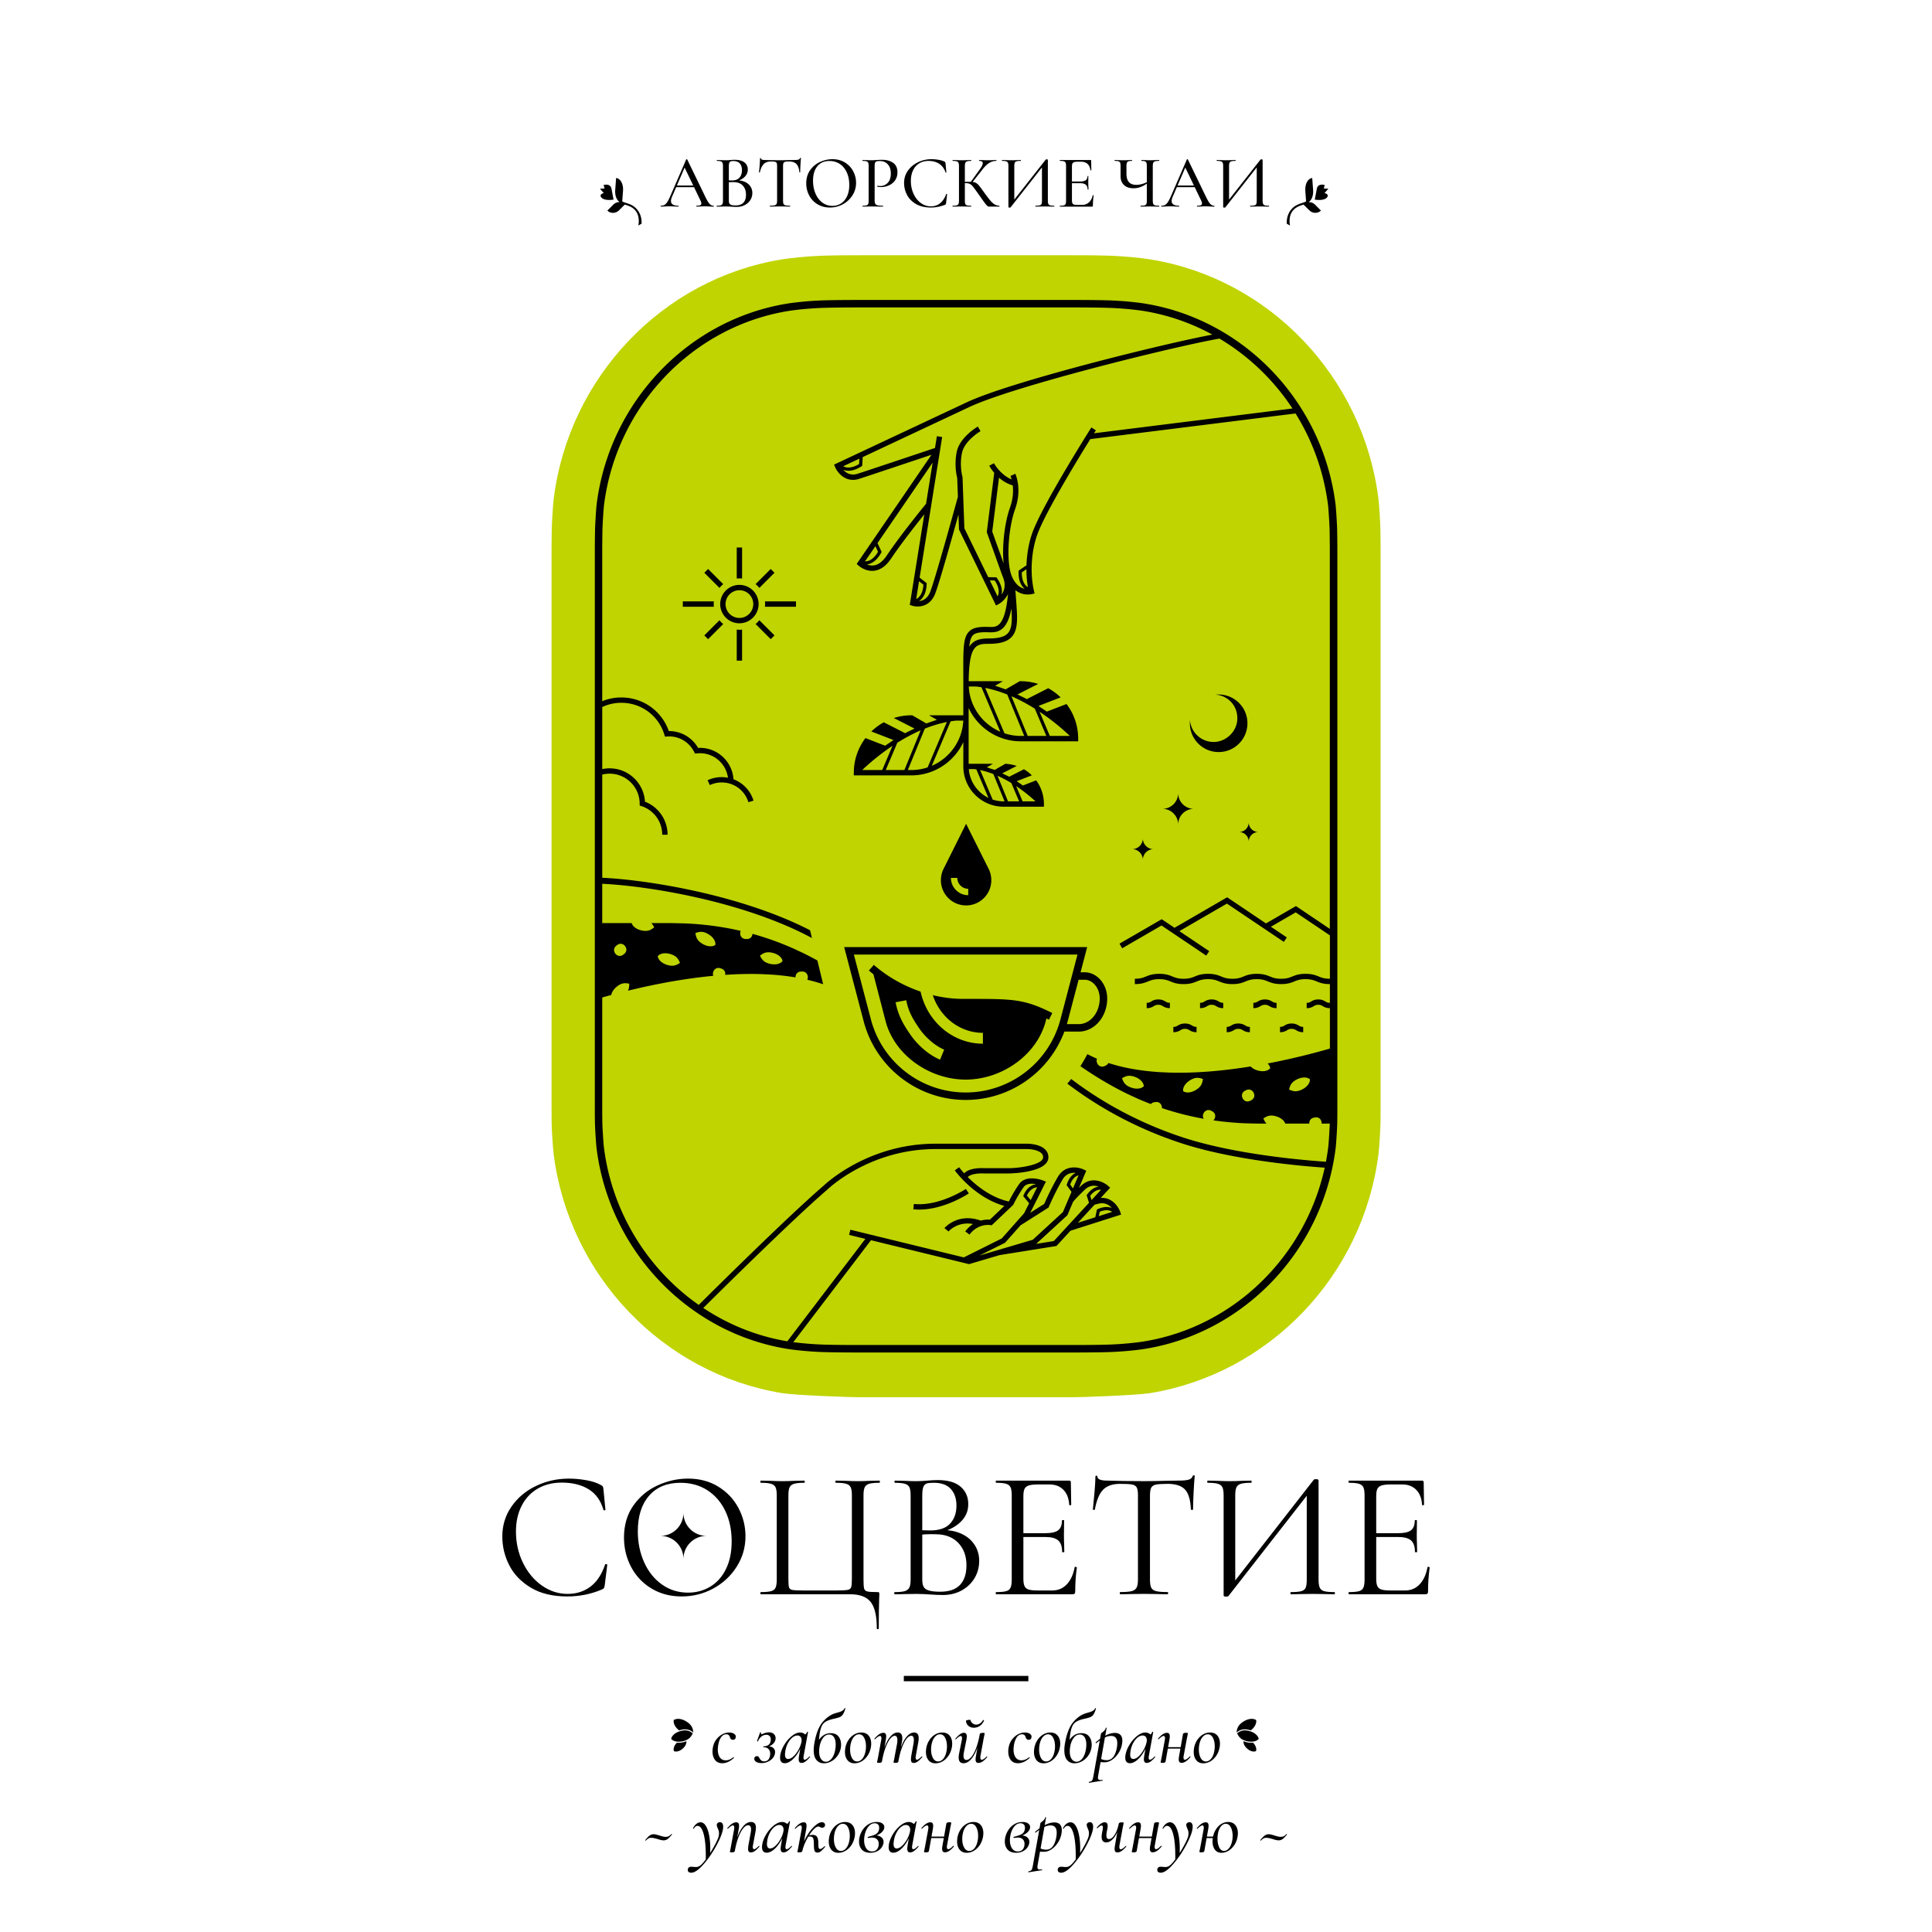 <svg xmlns="http://www.w3.org/2000/svg" data-name="Layer 1" viewBox="0 0 2500 2500"><path d="M1786.5 1433.37V707.29s-.09-11.47-.27-22.24c-.15-8.83-1.53-31.6-2.53-39.59-19.62-157.52-141.01-284.91-295.21-309.79-11.07-1.78-31.65-4.12-53.22-4.82-19.47-.64-48.67-.57-52.08-.56h-266.18c-3.41 0-32.61-.08-52.08.56-21.57.71-42.15 3.04-53.22 4.82-154.2 24.88-275.59 152.26-295.21 309.79-1 7.98-2.38 30.76-2.53 39.59-.18 10.77-.27 22.24-.27 22.24v726.08c0 1.7-.03 9.82.13 19.87.15 8.81 1.53 31.58 2.53 39.6 19.62 157.52 141.1 284.41 295.2 309.78 17.93 2.95 89.21 5.4 100.31 5.4H1388.3c11.1 0 82.38-2.44 100.31-5.39 154.11-25.37 275.58-152.26 295.2-309.78 1-8.02 2.38-30.79 2.53-39.6.17-10.05.14-18.17.13-19.87Z" style="fill:#bfd400"/><path d="M1621.4 2255c-.76.09-1.55.16-2.38.16-1.93 0-4.06-.26-6.34-.85-1.39-.36-2.62-.79-3.72-1.25.05 3.06.87 5.93 4.49 9.3 4.48 4.16 9.17 4.84 11.79 3.58 1.01-2.58.13-6.92-3.85-10.93ZM1616.77 2238.55c.62.16 1.22.34 1.79.54 5.68-4.42 7.66-9.76 6.91-13.33-3.27-2.31-9.8-2.48-16.85 2.14-6.69 4.39-7.97 8.72-8.58 13.77 4.24-3.03 8.57-5.24 16.73-3.12Z"/><path d="M1628.77 2250.08c-.6-3.57-4.66-8.19-12.35-10.19-7.62-1.98-11.51 0-15.61 2.93 2.15 4.55 4.58 8.18 12.2 10.16 7.69 2 13.49-.06 15.75-2.89ZM925.13 2277.27c-2.09-2.89-3.14-6.5-3.14-10.81 0-1.93.19-3.79.58-5.6.71-3.8 2.17-7.14 4.39-10.04 2.22-2.89 4.81-5.12 7.77-6.66s5.89-2.32 8.78-2.32c2.32 0 4.33.48 6.03 1.45 1.7.96 2.56 2.28 2.56 3.96 0 1.22-.32 2.21-.96 2.94-.64.74-1.58 1.11-2.8 1.11-1.99 0-3.28-1.19-3.86-3.57-.77-2.38-2.32-3.57-4.63-3.57-2.7 0-4.94 1.26-6.71 3.76-1.77 2.51-3.01 5.79-3.71 9.84-.39 2.12-.58 4.18-.58 6.18 0 4.12.87 7.46 2.61 10.04s4.34 3.86 7.82 3.86c3.15 0 6.37-1.32 9.65-3.96l.19-.1c.19 0 .37.13.53.39.16.26.18.45.05.58-4.95 4.57-9.97 6.85-15.05 6.85-4.25 0-7.42-1.45-9.5-4.34ZM988.81 2242.87c1.96-.8 4.13-1.21 6.51-1.21s4.44.71 5.98 2.12c1.54 1.42 2.32 3.25 2.32 5.5 0 2.7-1.09 5.11-3.28 7.24-2.19 2.12-5.02 3.47-8.49 4.05l.39-.77c3.47-.26 6.13.31 7.96 1.69 1.83 1.39 2.75 3.3 2.75 5.74 0 .39-.06 1.03-.19 1.93-.71 3.54-2.74 6.46-6.08 8.78-3.35 2.32-7.08 3.47-11.19 3.47-2.89 0-5.2-.51-6.9-1.54-1.7-1.03-2.56-2.35-2.56-3.96 0-.96.3-1.78.92-2.46.61-.67 1.46-1.01 2.56-1.01.84 0 1.5.26 1.98.77.48.52.98 1.29 1.5 2.32.71 1.16 1.5 2.06 2.36 2.7.87.64 2.11.96 3.72.96 2.38 0 4.23-.95 5.55-2.85 1.32-1.9 1.98-4.23 1.98-7 0-2.51-.72-4.53-2.17-6.08-1.45-1.55-3.56-2.32-6.32-2.32-.32 0-.48-.19-.48-.58s.16-.58.48-.58c6.18-.19 9.26-3.22 9.26-9.07 0-1.87-.53-3.31-1.59-4.34-1.06-1.03-2.4-1.55-4-1.55-4.7 0-8.4 2.8-11.1 8.4 0 .13-.1.19-.29.19s-.39-.08-.58-.24c-.19-.16-.26-.34-.19-.53l3.96-10.9c0-.13.1-.19.29-.19s.4.06.63.19c.22.13.3.26.24.39-.07.19-.1.42-.1.67 0 .39.1.69.29.92.19.23.42.34.67.34.19 0 1.27-.4 3.23-1.21ZM1011 2279.83c-1.06-1.19-1.59-3.01-1.59-5.45 0-.58.06-1.51.19-2.8.64-4.44 2.36-8.99 5.16-13.65 2.8-4.66 6.1-8.51 9.89-11.53 3.8-3.02 7.37-4.54 10.71-4.54 2.06 0 3.91.58 5.55 1.74 1.64 1.16 2.56 2.86 2.75 5.11l-4.63-2.8c.9-.13 1.91-.66 3.04-1.59 1.12-.93 1.91-2.01 2.36-3.23.13-.13.26-.19.39-.19.19 0 .39.05.58.15.19.1.26.18.19.24l-5.6 30.49c-.19 1.03-.29 1.9-.29 2.61 0 1.8.51 2.7 1.54 2.7 1.41 0 3.44-1.38 6.08-4.15.06-.06.16-.1.29-.1.19 0 .35.11.48.34.13.23.13.4 0 .53-2.12 2.51-4.05 4.39-5.79 5.64-1.74 1.26-3.41 1.88-5.02 1.88-1.29 0-2.24-.39-2.85-1.16-.61-.77-.92-1.99-.92-3.67 0-1.03.16-2.57.48-4.63l2.32-13.51 1.83-1.64c-1.8 4.95-3.97 9.31-6.51 13.07-2.54 3.76-5.23 6.69-8.06 8.78-2.83 2.09-5.53 3.14-8.11 3.14-1.93 0-3.43-.6-4.49-1.79Zm15.73-7.09c2.41-2.25 4.57-5.08 6.47-8.49 1.9-3.41 3.17-6.72 3.81-9.94.19-.9.29-1.74.29-2.51 0-1.8-.48-3.26-1.45-4.39-.96-1.13-2.32-1.69-4.05-1.69-2.12 0-4.28.89-6.47 2.65-2.19 1.77-4.12 4.23-5.79 7.38-1.67 3.15-2.8 6.63-3.38 10.42-.26 2.06-.39 3.41-.39 4.05 0 3.92 1.35 5.89 4.05 5.89 2.19 0 4.49-1.13 6.9-3.38ZM1056.55 2277.51c-2.41-2.8-3.62-7.09-3.62-12.88 0-2.64.29-5.63.87-8.97 2.19-12.61 5.9-21.89 11.15-27.84 5.24-5.95 10.95-9.7 17.13-11.24.39-.13 1.54-.47 3.47-1.01 1.93-.54 3.52-1.25 4.78-2.12 1.25-.87 2.11-1.88 2.56-3.04.13-.13.23-.19.29-.19.19 0 .35.05.48.14.13.1.22.18.29.24-.96 3.41-1.99 5.95-3.09 7.62-1.1 1.67-2.41 2.86-3.96 3.57-1.54.71-3.92 1.42-7.14 2.12-4.57.96-8.06 2.11-10.47 3.43s-4.25 3.1-5.5 5.35c-1.25 2.25-2.24 5.44-2.94 9.55-.71 4.25-1.32 10.39-1.83 18.43l-3.18-1.93c4.37-10.68 10.74-16.02 19.11-16.02 4.57 0 7.94 1.45 10.13 4.34 2.19 2.89 3.28 6.43 3.28 10.61 0 1.54-.13 2.96-.39 4.25-.71 3.86-2.19 7.3-4.44 10.32-2.25 3.02-4.92 5.36-8.01 7-3.09 1.64-6.21 2.46-9.36 2.46-3.99 0-7.19-1.4-9.6-4.2Zm19.59-1.93c2.22-2.73 3.78-6.61 4.68-11.63.39-2.32.58-4.5.58-6.56 0-3.99-.76-7.14-2.27-9.46-1.51-2.32-3.55-3.47-6.13-3.47-3.22 0-5.92 1.53-8.11 4.58-2.19 3.06-3.63 6.67-4.34 10.86-.39 2.31-.58 4.47-.58 6.46 0 4.18.82 7.45 2.46 9.79 1.64 2.35 3.78 3.52 6.42 3.52s5.07-1.37 7.29-4.1ZM1096.6 2277.61c-2.16-2.73-3.23-6.29-3.23-10.66 0-1.41.16-3.15.48-5.21.71-3.79 2.08-7.2 4.1-10.23 2.03-3.02 4.49-5.39 7.38-7.09 2.89-1.7 5.95-2.56 9.17-2.56 4.12 0 7.29 1.34 9.5 4 2.22 2.67 3.33 6.19 3.33 10.57 0 1.67-.19 3.44-.58 5.31-.84 4.05-2.33 7.59-4.49 10.61-2.16 3.02-4.68 5.34-7.57 6.95-2.89 1.61-5.85 2.41-8.88 2.41-3.99 0-7.06-1.37-9.22-4.1Zm19.3-1.88c1.96-2.38 3.33-5.63 4.1-9.75.39-2.06.58-4.15.58-6.27 0-4.31-.79-7.98-2.36-11-1.58-3.02-3.81-4.53-6.71-4.53-2.45 0-4.68 1.19-6.71 3.57-2.03 2.38-3.43 5.66-4.2 9.84-.39 1.99-.58 4.05-.58 6.18 0 4.37.8 8.06 2.41 11.05s3.86 4.49 6.75 4.49c2.51 0 4.74-1.19 6.71-3.57ZM1134.85 2280.46l.48-2.22.96-4.73 3.96-21.81c.19-.96.29-1.77.29-2.41 0-1.99-.61-2.99-1.83-2.99-.71 0-1.61.37-2.7 1.11-1.1.74-2.32 1.78-3.67 3.14-.07.07-.16.1-.29.1-.19 0-.35-.11-.48-.34-.13-.22-.13-.4 0-.53 2.19-2.57 4.21-4.47 6.08-5.69 1.86-1.22 3.67-1.83 5.4-1.83 1.29 0 2.22.37 2.8 1.11.58.74.87 1.91.87 3.52 0 .96-.16 2.41-.48 4.34l-5.02 28.27c-.32 1.09-1.61 1.64-3.86 1.64-1.67 0-2.51-.23-2.51-.68Zm21.33 0c.06-.39.27-1.38.63-2.99.35-1.61.63-3.02.82-4.25l3.19-16.89c.26-1.54.39-3.09.39-4.63 0-3.73-1.13-5.6-3.38-5.6-1.93 0-3.96 1.34-6.08 4-2.12 2.67-4.12 6.53-5.98 11.58-1.87 5.05-3.38 10.99-4.54 17.8l-1.45-.1c1.29-7.46 3.04-14.02 5.26-19.69 2.22-5.66 4.76-10.05 7.62-13.17 2.86-3.12 5.84-4.68 8.93-4.68 3.99 0 5.98 2.48 5.98 7.43 0 1.42-.19 3.15-.58 5.21l-4.54 24.99c-.06.52-.42.92-1.06 1.21-.64.29-1.54.44-2.7.44-1.67 0-2.51-.23-2.51-.68Zm23.45-.34c-.58-.74-.87-1.94-.87-3.62 0-1.09.16-2.67.48-4.73l2.8-15.34c.32-2.12.48-3.79.48-5.02 0-3.54-1.13-5.31-3.38-5.31-1.93 0-3.96 1.3-6.08 3.91-2.12 2.6-4.12 6.43-5.98 11.48-1.87 5.05-3.41 11.05-4.63 18l-1.35-.1c1.29-7.53 3.04-14.12 5.26-19.78 2.22-5.66 4.74-10.04 7.57-13.12 2.83-3.09 5.79-4.63 8.88-4.63 3.99 0 5.98 2.45 5.98 7.33 0 1.55-.19 3.35-.58 5.41l-3.09 17.18c-.19.96-.29 1.8-.29 2.51 0 1.87.58 2.8 1.74 2.8.64 0 1.45-.35 2.41-1.06.96-.71 2.16-1.74 3.57-3.09.13-.13.26-.19.39-.19.19 0 .35.11.48.34.13.23.1.44-.1.63-2.19 2.57-4.13 4.47-5.84 5.69-1.7 1.22-3.39 1.83-5.07 1.83-1.29 0-2.22-.37-2.8-1.11ZM1201.39 2277.61c-2.16-2.73-3.23-6.29-3.23-10.66 0-1.41.16-3.15.48-5.21.71-3.79 2.08-7.2 4.1-10.23 2.03-3.02 4.49-5.39 7.38-7.09 2.89-1.7 5.95-2.56 9.17-2.56 4.12 0 7.29 1.34 9.5 4 2.22 2.67 3.33 6.19 3.33 10.57 0 1.67-.19 3.44-.58 5.31-.84 4.05-2.33 7.59-4.49 10.61-2.16 3.02-4.68 5.34-7.57 6.95-2.89 1.61-5.85 2.41-8.88 2.41-3.99 0-7.06-1.37-9.22-4.1Zm19.3-1.88c1.96-2.38 3.33-5.63 4.1-9.75.39-2.06.58-4.15.58-6.27 0-4.31-.79-7.98-2.36-11-1.58-3.02-3.81-4.53-6.71-4.53-2.45 0-4.68 1.19-6.71 3.57-2.03 2.38-3.43 5.66-4.2 9.84-.39 1.99-.58 4.05-.58 6.18 0 4.37.8 8.06 2.41 11.05s3.86 4.49 6.75 4.49c2.51 0 4.74-1.19 6.71-3.57ZM1240.51 2274.18c0-1.54.19-3.31.58-5.31l3.47-17.18c.19-.96.29-1.8.29-2.51 0-1.86-.58-2.8-1.74-2.8-1.22 0-3.22 1.38-5.98 4.15-.13.13-.26.19-.39.19-.19 0-.35-.11-.48-.34-.13-.22-.1-.43.1-.63 2.25-2.57 4.21-4.47 5.89-5.69 1.67-1.22 3.34-1.83 5.02-1.83 2.51 0 3.76 1.58 3.76 4.73 0 1.22-.19 2.8-.58 4.73l-3.09 15.34c-.39 1.93-.58 3.6-.58 5.02 0 3.54 1.29 5.31 3.86 5.31 2.06 0 4.18-1.32 6.37-3.96 2.19-2.64 4.23-6.48 6.13-11.53 1.9-5.05 3.46-11.02 4.68-17.9l1.35.1c-1.29 7.46-3.06 14.02-5.31 19.69-2.25 5.66-4.84 10.05-7.77 13.17-2.93 3.12-6 4.68-9.22 4.68-4.25 0-6.37-2.48-6.37-7.43Zm12.59-40.96c-1.83-1.64-2.88-3.75-3.14-6.32-.07-.39.43-.72 1.5-1.01 1.06-.29 2.11-.44 3.14-.44.71 0 1.09.1 1.16.29.51 1.8 1.45 3.23 2.8 4.29 1.35 1.06 2.89 1.59 4.63 1.59 3.47 0 6.4-1.9 8.78-5.69.13-.19.29-.29.48-.29s.4.08.63.24c.22.16.3.34.24.53-1.29 3.02-3.11 5.32-5.45 6.9-2.35 1.58-4.91 2.36-7.67 2.36s-5.26-.82-7.09-2.46Zm10.18 46.95c-.58-.71-.87-1.87-.87-3.48 0-1.03.16-2.51.48-4.44l4.92-28.27c.13-.51.51-.92 1.16-1.21.64-.29 1.54-.44 2.7-.44 1.67 0 2.51.23 2.51.68l-.39 1.93c-.58 2.77-.93 4.53-1.06 5.31l-3.96 21.52c-.13.58-.19 1.39-.19 2.41 0 2 .58 2.99 1.74 2.99.77 0 1.7-.37 2.8-1.11 1.09-.74 2.28-1.79 3.57-3.14.06-.06.16-.1.29-.1.19 0 .35.11.48.34.13.23.13.4 0 .53-2.25 2.64-4.28 4.55-6.08 5.74-1.8 1.19-3.57 1.78-5.31 1.78-1.29 0-2.22-.35-2.8-1.06ZM1307.82 2277.27c-2.09-2.89-3.14-6.5-3.14-10.81 0-1.93.19-3.79.58-5.6.71-3.8 2.17-7.14 4.39-10.04 2.22-2.89 4.81-5.12 7.77-6.66s5.89-2.32 8.78-2.32c2.32 0 4.33.48 6.03 1.45 1.7.96 2.56 2.28 2.56 3.96 0 1.22-.32 2.21-.96 2.94-.64.74-1.58 1.11-2.8 1.11-1.99 0-3.28-1.19-3.86-3.57-.77-2.38-2.32-3.57-4.63-3.57-2.7 0-4.94 1.26-6.71 3.76-1.77 2.51-3.01 5.79-3.71 9.84-.39 2.12-.58 4.18-.58 6.18 0 4.12.87 7.46 2.61 10.04 1.74 2.57 4.34 3.86 7.82 3.86 3.15 0 6.37-1.32 9.65-3.96l.19-.1c.19 0 .37.13.53.39.16.26.18.45.05.58-4.95 4.57-9.97 6.85-15.05 6.85-4.25 0-7.42-1.45-9.5-4.34ZM1341.2 2277.61c-2.16-2.73-3.23-6.29-3.23-10.66 0-1.41.16-3.15.48-5.21.71-3.79 2.08-7.2 4.1-10.23 2.03-3.02 4.49-5.39 7.38-7.09 2.89-1.7 5.95-2.56 9.17-2.56 4.12 0 7.29 1.34 9.5 4 2.22 2.67 3.33 6.19 3.33 10.57 0 1.67-.19 3.44-.58 5.31-.84 4.05-2.33 7.59-4.49 10.61-2.16 3.02-4.68 5.34-7.58 6.95-2.89 1.61-5.85 2.41-8.88 2.41-3.99 0-7.06-1.37-9.22-4.1Zm19.3-1.88c1.96-2.38 3.33-5.63 4.1-9.75.39-2.06.58-4.15.58-6.27 0-4.31-.79-7.98-2.37-11-1.58-3.02-3.81-4.53-6.71-4.53-2.45 0-4.68 1.19-6.71 3.57-2.03 2.38-3.42 5.66-4.2 9.84-.39 1.99-.58 4.05-.58 6.18 0 4.37.8 8.06 2.41 11.05s3.86 4.49 6.75 4.49c2.51 0 4.74-1.19 6.71-3.57ZM1380.86 2277.51c-2.41-2.8-3.62-7.09-3.62-12.88 0-2.64.29-5.63.87-8.97 2.19-12.61 5.9-21.89 11.15-27.84 5.24-5.95 10.95-9.7 17.13-11.24.39-.13 1.54-.47 3.47-1.01 1.93-.54 3.52-1.25 4.78-2.12 1.26-.87 2.11-1.88 2.56-3.04.13-.13.22-.19.29-.19.19 0 .35.05.48.14.13.1.22.18.29.24-.96 3.41-1.99 5.95-3.09 7.62-1.1 1.67-2.41 2.86-3.96 3.57s-3.93 1.42-7.14 2.12c-4.57.96-8.06 2.11-10.47 3.43-2.41 1.32-4.25 3.1-5.5 5.35-1.25 2.25-2.24 5.44-2.94 9.55-.71 4.25-1.32 10.39-1.83 18.43l-3.19-1.93c4.37-10.68 10.74-16.02 19.11-16.02 4.57 0 7.94 1.45 10.13 4.34 2.19 2.89 3.28 6.43 3.28 10.61 0 1.54-.13 2.96-.39 4.25-.71 3.86-2.19 7.3-4.44 10.32-2.25 3.02-4.92 5.36-8.01 7-3.09 1.64-6.21 2.46-9.36 2.46-3.99 0-7.19-1.4-9.6-4.2Zm19.59-1.93c2.22-2.73 3.78-6.61 4.68-11.63.39-2.32.58-4.5.58-6.56 0-3.99-.76-7.14-2.27-9.46s-3.55-3.47-6.13-3.47c-3.22 0-5.92 1.53-8.11 4.58-2.19 3.06-3.64 6.67-4.34 10.86-.39 2.31-.58 4.47-.58 6.46 0 4.18.82 7.45 2.46 9.79 1.64 2.35 3.78 3.52 6.42 3.52s5.07-1.37 7.29-4.1ZM1408.89 2306.41c-.06-.39.03-.61.29-.67 1.42-.26 2.44-.6 3.09-1.01.64-.42 1.14-1.1 1.5-2.03.35-.93.72-2.43 1.11-4.49l9.84-55.1c0-.13.54-.59 1.64-1.4 1.09-.8 2.06-1.69 2.89-2.65.83-.96 1.38-2.03 1.64-3.18 0-.19.16-.29.48-.29.13 0 .27.05.43.15.16.1.21.21.15.34l-10.9 61.47c-.19 1.09-.29 1.99-.29 2.7 0 1.09.26 1.88.77 2.37s1.32.72 2.41.72c.39 0 1.16-.07 2.32-.19.26-.06.43.08.53.44.1.35.02.56-.24.63l-17.18 2.7c-.26.06-.42-.1-.48-.48Zm11.77-26.83.96-5.31a20.67 20.67 0 0 0 4.73 2.46c1.67.61 3.6.92 5.79.92 3.8 0 6.8-1.67 9.02-5.02 2.22-3.34 3.68-7.85 4.39-13.51.13-1.54.19-2.67.19-3.38 0-6.3-2.64-9.46-7.91-9.46-2.77 0-5.63.74-8.59 2.22-2.96 1.48-6.53 3.83-10.71 7.04l-.19.1c-.19 0-.37-.15-.53-.44-.16-.29-.15-.5.05-.63 9.39-8.11 17.66-12.16 24.8-12.16 3.15 0 5.55.85 7.19 2.56 1.64 1.71 2.46 4.2 2.46 7.48 0 1.03-.1 2.19-.29 3.47-.58 4.31-2.04 8.35-4.39 12.11-2.35 3.76-5.16 6.77-8.44 9.02-3.28 2.25-6.63 3.38-10.04 3.38-2.89 0-5.73-.29-8.49-.87ZM1457.67 2279.83c-1.06-1.19-1.59-3.01-1.59-5.45 0-.58.06-1.51.19-2.8.64-4.44 2.36-8.99 5.16-13.65 2.8-4.66 6.1-8.51 9.89-11.53 3.8-3.02 7.37-4.54 10.71-4.54 2.06 0 3.91.58 5.55 1.74 1.64 1.16 2.56 2.86 2.75 5.11l-4.63-2.8c.9-.13 1.91-.66 3.04-1.59 1.13-.93 1.91-2.01 2.36-3.23.13-.13.26-.19.39-.19.19 0 .39.05.58.15.19.1.26.18.19.24l-5.6 30.49c-.19 1.03-.29 1.9-.29 2.61 0 1.8.51 2.7 1.55 2.7 1.41 0 3.44-1.38 6.08-4.15.06-.06.16-.1.29-.1.19 0 .35.11.48.34.13.23.13.4 0 .53-2.12 2.51-4.05 4.39-5.79 5.64-1.74 1.26-3.41 1.88-5.02 1.88-1.29 0-2.24-.39-2.85-1.16-.61-.77-.92-1.99-.92-3.67 0-1.03.16-2.57.48-4.63l2.31-13.51 1.83-1.64c-1.8 4.95-3.97 9.31-6.51 13.07-2.54 3.76-5.23 6.69-8.06 8.78-2.83 2.09-5.53 3.14-8.11 3.14-1.93 0-3.42-.6-4.49-1.79Zm15.73-7.09c2.41-2.25 4.57-5.08 6.46-8.49 1.9-3.41 3.17-6.72 3.81-9.94.19-.9.29-1.74.29-2.51 0-1.8-.48-3.26-1.45-4.39-.96-1.13-2.31-1.69-4.05-1.69-2.12 0-4.28.89-6.46 2.65-2.19 1.77-4.12 4.23-5.79 7.38-1.67 3.15-2.8 6.63-3.38 10.42-.26 2.06-.39 3.41-.39 4.05 0 3.92 1.35 5.89 4.05 5.89 2.19 0 4.49-1.13 6.9-3.38ZM1501.82 2280.46l.39-1.93c.58-2.76.93-4.53 1.06-5.31l3.96-21.52c.19-.96.29-1.77.29-2.41 0-1.99-.61-2.99-1.83-2.99-.71 0-1.61.37-2.7 1.11-1.09.74-2.31 1.78-3.67 3.14-.07.07-.16.1-.29.1-.19 0-.35-.11-.48-.34-.13-.22-.13-.4 0-.53 2.19-2.57 4.21-4.47 6.08-5.69 1.86-1.22 3.67-1.83 5.4-1.83 1.29 0 2.22.37 2.8 1.11.58.74.87 1.91.87 3.52 0 .96-.16 2.41-.48 4.34l-5.02 28.27c-.13.52-.51.92-1.16 1.21-.64.29-1.51.44-2.61.44-1.74 0-2.6-.23-2.6-.68Zm6.66-19.69h22.68l-.29 1.93h-22.77l.39-1.93Zm17.71 19.25c-.61-.74-.92-1.91-.92-3.52 0-1.03.16-2.44.48-4.25l5.02-28.37c.13-.51.51-.92 1.16-1.21.64-.29 1.51-.43 2.61-.43 1.74 0 2.6.23 2.6.67l-.39 2.12c-.64 3.02-1 4.73-1.06 5.11l-3.96 21.52c-.19.96-.29 1.8-.29 2.51 0 1.93.61 2.89 1.83 2.89.71 0 1.61-.37 2.7-1.11 1.09-.74 2.28-1.78 3.57-3.14.06-.06.16-.1.29-.1.26 0 .45.11.58.34.13.23.13.44 0 .63-2.19 2.57-4.21 4.46-6.08 5.64-1.87 1.19-3.63 1.79-5.31 1.79-1.29 0-2.24-.37-2.85-1.11ZM1547.89 2277.61c-2.16-2.73-3.23-6.29-3.23-10.66 0-1.41.16-3.15.48-5.21.71-3.79 2.08-7.2 4.1-10.23 2.03-3.02 4.49-5.39 7.38-7.09 2.89-1.7 5.95-2.56 9.17-2.56 4.12 0 7.29 1.34 9.5 4 2.22 2.67 3.33 6.19 3.33 10.57 0 1.67-.19 3.44-.58 5.31-.84 4.05-2.33 7.59-4.49 10.61-2.16 3.02-4.68 5.34-7.58 6.95-2.89 1.61-5.85 2.41-8.88 2.41-3.99 0-7.06-1.37-9.22-4.1Zm19.3-1.88c1.96-2.38 3.33-5.63 4.1-9.75.39-2.06.58-4.15.58-6.27 0-4.31-.79-7.98-2.37-11-1.58-3.02-3.81-4.53-6.71-4.53-2.45 0-4.68 1.19-6.71 3.57-2.03 2.38-3.42 5.66-4.2 9.84-.39 1.99-.58 4.05-.58 6.18 0 4.37.8 8.06 2.41 11.05s3.86 4.49 6.75 4.49c2.51 0 4.74-1.19 6.71-3.57ZM835.53 2381.78c-.13 0-.28-.08-.43-.24-.16-.16-.21-.3-.15-.43 1.93-2.51 3.73-4.41 5.4-5.69 1.67-1.29 3.51-1.93 5.5-1.93 1.54 0 4.02.55 7.43 1.64 1.86.58 3.39 1.01 4.58 1.3 1.19.29 2.33.43 3.43.43 1.8 0 3.25-.32 4.34-.96 1.09-.64 2.16-1.54 3.19-2.7h.1c.19 0 .37.08.53.24.16.16.18.31.05.44-2.32 2.89-4.23 4.87-5.74 5.93-1.51 1.06-3.2 1.59-5.07 1.59s-4.34-.54-7.62-1.64c-1.35-.39-2.77-.76-4.25-1.11-1.48-.35-2.8-.53-3.96-.53-1.67 0-2.94.26-3.81.77-.87.52-2.01 1.48-3.43 2.89h-.1ZM891.01 2422.21c-.84-.71-1.16-1.87-.96-3.47.45-2.12 1.93-3.19 4.44-3.19.71 0 1.7.06 2.99.19 1.16.13 2.09.19 2.8.19 2.12 0 3.96-.58 5.5-1.74 2.25-1.54 5.15-4.81 8.68-9.79a161.45 161.45 0 0 0 9.84-15.73c3.02-5.5 4.89-9.6 5.6-12.3.32-1.61.48-2.89.48-3.86 0-1.35-.16-2.57-.48-3.67a23.67 23.67 0 0 0-1.35-3.47c-.71-1.8-1.06-3.06-1.06-3.76 0-1.09.39-1.98 1.16-2.65.77-.67 1.77-1.01 2.99-1.01 1.35 0 2.38.51 3.09 1.54s1.06 2.45 1.06 4.25c0 5.08-2.53 12.48-7.57 22.19-5.05 9.71-10.86 18.37-17.42 25.96-6.56 7.59-12 11.39-16.31 11.39-1.48 0-2.64-.35-3.47-1.06Zm22.29-20.26c0-12.48-.95-22.15-2.85-29-1.9-6.85-4.52-10.28-7.86-10.28-.84 0-1.67.29-2.51.87-.84.58-1.54 1.42-2.12 2.51-.07.19-.26.29-.58.29-.45 0-.64-.19-.58-.58 1.16-2.44 2.61-4.34 4.34-5.69 1.74-1.35 3.51-2.03 5.31-2.03 2.64 0 4.9 1.5 6.8 4.49 1.9 2.99 3.34 7.09 4.34 12.3 1 5.21 1.5 11.03 1.5 17.47 0 1.48-.07 3.7-.19 6.66l-5.69 8.78.1-5.79ZM944.47 2396.25l.39-1.93c.58-2.76.93-4.53 1.06-5.31l3.96-21.52c.19-.96.29-1.77.29-2.41 0-1.99-.61-2.99-1.83-2.99-.71 0-1.61.37-2.7 1.11-1.1.74-2.32 1.78-3.67 3.14-.07.07-.16.1-.29.1-.19 0-.35-.11-.48-.34-.13-.22-.13-.4 0-.53 2.19-2.57 4.21-4.47 6.08-5.69 1.86-1.22 3.67-1.83 5.4-1.83 1.29 0 2.22.37 2.8 1.11.58.74.87 1.91.87 3.52 0 .96-.16 2.41-.48 4.34l-5.02 28.27c-.13.52-.52.92-1.16 1.21-.64.29-1.51.44-2.61.44-1.74 0-2.61-.23-2.61-.68Zm24.41-.34c-.58-.74-.87-1.94-.87-3.62 0-1.09.16-2.67.48-4.73l2.8-15.34c.39-1.93.58-3.6.58-5.02 0-3.54-1.26-5.31-3.76-5.31-2.06 0-4.18 1.32-6.37 3.96-2.19 2.64-4.25 6.48-6.18 11.53-1.93 5.05-3.51 11.02-4.73 17.9l-1.35-.1c1.29-7.46 3.05-14.02 5.31-19.69 2.25-5.66 4.84-10.05 7.77-13.17 2.93-3.12 6-4.68 9.22-4.68 2.12 0 3.72.61 4.78 1.83 1.06 1.22 1.59 3.09 1.59 5.6 0 1.48-.19 3.25-.58 5.31l-3.18 17.18c-.19.96-.29 1.77-.29 2.41 0 1.93.61 2.89 1.83 2.89 1.09 0 3.09-1.38 5.98-4.15.13-.13.23-.19.29-.19.19 0 .35.11.48.34.13.23.13.44 0 .63-2.19 2.57-4.15 4.47-5.89 5.69-1.74 1.22-3.44 1.83-5.11 1.83-1.29 0-2.22-.37-2.8-1.11ZM987.65 2395.62c-1.06-1.19-1.59-3.01-1.59-5.45 0-.58.06-1.51.19-2.8.64-4.44 2.36-8.99 5.16-13.65 2.8-4.66 6.1-8.51 9.89-11.53 3.8-3.02 7.37-4.54 10.71-4.54 2.06 0 3.91.58 5.55 1.74 1.64 1.16 2.56 2.86 2.75 5.11l-4.63-2.8c.9-.13 1.91-.66 3.04-1.59 1.12-.93 1.91-2.01 2.36-3.23.13-.13.26-.19.39-.19.19 0 .39.05.58.15.19.1.26.18.19.24l-5.6 30.49c-.19 1.03-.29 1.9-.29 2.61 0 1.8.51 2.7 1.54 2.7 1.41 0 3.44-1.38 6.08-4.15.06-.06.16-.1.29-.1.19 0 .35.11.48.34.13.23.13.4 0 .53-2.12 2.51-4.05 4.39-5.79 5.64-1.74 1.26-3.41 1.88-5.02 1.88-1.29 0-2.24-.39-2.85-1.16-.61-.77-.92-1.99-.92-3.67 0-1.03.16-2.57.48-4.63l2.32-13.51 1.83-1.64c-1.8 4.95-3.97 9.31-6.51 13.07-2.54 3.76-5.23 6.69-8.06 8.78-2.83 2.09-5.53 3.14-8.11 3.14-1.93 0-3.43-.6-4.49-1.79Zm15.73-7.09c2.41-2.25 4.57-5.08 6.47-8.49 1.9-3.41 3.17-6.72 3.81-9.94.19-.9.29-1.74.29-2.51 0-1.8-.48-3.26-1.45-4.39-.96-1.13-2.32-1.69-4.05-1.69-2.12 0-4.28.89-6.47 2.65-2.19 1.77-4.12 4.23-5.79 7.38-1.67 3.15-2.8 6.63-3.38 10.42-.26 2.06-.39 3.41-.39 4.05 0 3.92 1.35 5.89 4.05 5.89 2.19 0 4.49-1.13 6.9-3.38ZM1031.8 2396.25l.39-1.93c.58-2.76.93-4.53 1.06-5.31l3.96-21.52c.19-.96.29-1.77.29-2.41 0-1.99-.61-2.99-1.83-2.99-.71 0-1.61.37-2.7 1.11-1.1.74-2.32 1.78-3.67 3.14-.07.07-.16.1-.29.1-.19 0-.35-.11-.48-.34-.13-.22-.13-.4 0-.53 2.19-2.57 4.21-4.47 6.08-5.69 1.86-1.22 3.67-1.83 5.4-1.83 1.29 0 2.22.37 2.8 1.11.58.74.87 1.91.87 3.52 0 .96-.16 2.41-.48 4.34l-5.02 28.27c-.13.52-.52.92-1.16 1.21-.64.29-1.51.44-2.61.44-1.74 0-2.61-.23-2.61-.68Zm11.39-19.01c3.22-5.73 6.74-10.37 10.57-13.94 3.83-3.57 7.09-5.35 9.79-5.35 1.22 0 2.2.34 2.94 1.01.74.68 1.11 1.56 1.11 2.65 0 .96-.34 1.79-1.01 2.46s-1.59 1.01-2.75 1.01c-.71 0-1.64-.29-2.8-.87-.64-.45-1.29-.68-1.93-.68-2.06 0-4.54 1.66-7.43 4.97-2.89 3.32-5.61 7.46-8.15 12.45-2.54 4.99-4.33 9.76-5.36 14.33l-1.45-.1c1.09-6.24 3.25-12.22 6.47-17.95Zm10.76 17.42c-.55-1.7-.82-4.55-.82-8.54 0-3.22-.29-5.63-.87-7.24-.58-1.61-1.9-2.41-3.96-2.41a9.8 9.8 0 0 0-3.09.48l-.29-1.25c2.25-.9 4.44-1.35 6.56-1.35 2.89 0 4.86.92 5.89 2.75 1.03 1.83 1.54 4.29 1.54 7.38s.13 5.21.39 6.37c.26 1.16.93 1.74 2.03 1.74 1.16 0 3.02-1.16 5.6-3.48.06-.06.16-.1.29-.1.19 0 .35.11.48.34.13.23.13.4 0 .53-2.25 2.64-4.07 4.52-5.45 5.64-1.38 1.13-2.88 1.69-4.49 1.69-1.99 0-3.27-.85-3.81-2.56ZM1075.65 2393.41c-2.16-2.73-3.23-6.29-3.23-10.66 0-1.41.16-3.15.48-5.21.71-3.79 2.08-7.2 4.1-10.23 2.03-3.02 4.49-5.39 7.38-7.09 2.89-1.7 5.95-2.56 9.17-2.56 4.12 0 7.29 1.34 9.5 4 2.22 2.67 3.33 6.19 3.33 10.57 0 1.67-.19 3.44-.58 5.31-.84 4.05-2.33 7.59-4.49 10.61-2.16 3.02-4.68 5.34-7.57 6.95-2.89 1.61-5.85 2.41-8.88 2.41-3.99 0-7.06-1.37-9.22-4.1Zm19.3-1.88c1.96-2.38 3.33-5.63 4.1-9.75.39-2.06.58-4.15.58-6.27 0-4.31-.79-7.98-2.36-11-1.58-3.02-3.81-4.53-6.71-4.53-2.45 0-4.68 1.19-6.71 3.57-2.03 2.38-3.43 5.66-4.2 9.84-.39 1.99-.58 4.05-.58 6.18 0 4.37.8 8.06 2.41 11.05s3.86 4.49 6.75 4.49c2.51 0 4.74-1.19 6.71-3.57ZM1115.26 2393.41c-2.45-2.73-3.67-6.23-3.67-10.47 0-1.93.16-3.57.48-4.92.71-3.54 2.08-6.87 4.1-9.99 2.03-3.12 4.62-5.63 7.77-7.53 3.15-1.9 6.62-2.85 10.42-2.85 3.15 0 5.6.63 7.33 1.88 1.74 1.25 2.61 2.85 2.61 4.78 0 2.38-1.24 4.7-3.71 6.95-2.48 2.25-5.74 3.83-9.79 4.73l1.45-1.06c3.34 0 6.03.79 8.06 2.36 2.03 1.58 3.04 3.62 3.04 6.13 0 .45-.07 1.06-.19 1.83-.32 1.93-1.19 3.84-2.61 5.74-1.42 1.9-3.36 3.46-5.84 4.68-2.48 1.22-5.32 1.83-8.54 1.83-4.82 0-8.46-1.37-10.9-4.1Zm19.64-.48c1.45-1.9 2.17-4.23 2.17-7 0-2.44-.76-4.41-2.27-5.89-1.51-1.48-3.72-2.22-6.61-2.22-1.03 0-2.51.16-4.44.48h-.1c-.26 0-.47-.08-.63-.24a.742.742 0 0 1-.24-.53c0-.38.19-.61.58-.67 3.47-.9 6.14-1.74 8.01-2.51 1.87-.77 3.3-1.75 4.29-2.94 1-1.19 1.62-2.78 1.88-4.78.06-.32.1-.8.1-1.45 0-1.99-.53-3.47-1.59-4.44-1.06-.96-2.46-1.45-4.2-1.45-3.15 0-5.92 1.53-8.3 4.58-2.38 3.06-3.99 6.87-4.82 11.43-.39 1.99-.58 3.96-.58 5.89 0 4.18.88 7.66 2.65 10.42 1.77 2.77 4.33 4.15 7.67 4.15 2.83 0 4.97-.95 6.42-2.85ZM1151.5 2395.62c-1.06-1.19-1.59-3.01-1.59-5.45 0-.58.06-1.51.19-2.8.64-4.44 2.36-8.99 5.16-13.65 2.8-4.66 6.1-8.51 9.89-11.53 3.8-3.02 7.37-4.54 10.71-4.54 2.06 0 3.91.58 5.55 1.74 1.64 1.16 2.56 2.86 2.75 5.11l-4.63-2.8c.9-.13 1.91-.66 3.04-1.59 1.12-.93 1.91-2.01 2.36-3.23.13-.13.26-.19.39-.19.19 0 .39.05.58.15.19.1.26.18.19.24l-5.6 30.49c-.19 1.03-.29 1.9-.29 2.61 0 1.8.51 2.7 1.54 2.7 1.41 0 3.44-1.38 6.08-4.15.06-.06.16-.1.29-.1.19 0 .35.11.48.34.13.23.13.4 0 .53-2.12 2.51-4.05 4.39-5.79 5.64-1.74 1.26-3.41 1.88-5.02 1.88-1.29 0-2.24-.39-2.85-1.16-.61-.77-.92-1.99-.92-3.67 0-1.03.16-2.57.48-4.63l2.32-13.51 1.83-1.64c-1.8 4.95-3.97 9.31-6.51 13.07-2.54 3.76-5.23 6.69-8.06 8.78-2.83 2.09-5.53 3.14-8.11 3.14-1.93 0-3.43-.6-4.49-1.79Zm15.73-7.09c2.41-2.25 4.57-5.08 6.47-8.49 1.9-3.41 3.17-6.72 3.81-9.94.19-.9.29-1.74.29-2.51 0-1.8-.48-3.26-1.45-4.39-.96-1.13-2.32-1.69-4.05-1.69-2.12 0-4.28.89-6.47 2.65-2.19 1.77-4.12 4.23-5.79 7.38-1.67 3.15-2.8 6.63-3.38 10.42-.26 2.06-.39 3.41-.39 4.05 0 3.92 1.35 5.89 4.05 5.89 2.19 0 4.49-1.13 6.9-3.38ZM1195.64 2396.25l.39-1.93c.58-2.76.93-4.53 1.06-5.31l3.96-21.52c.19-.96.29-1.77.29-2.41 0-1.99-.61-2.99-1.83-2.99-.71 0-1.61.37-2.7 1.11-1.1.74-2.32 1.78-3.67 3.14-.07.07-.16.1-.29.1-.19 0-.35-.11-.48-.34-.13-.22-.13-.4 0-.53 2.19-2.57 4.21-4.47 6.08-5.69 1.86-1.22 3.67-1.83 5.4-1.83 1.29 0 2.22.37 2.8 1.11.58.74.87 1.91.87 3.52 0 .96-.16 2.41-.48 4.34l-5.02 28.27c-.13.52-.52.92-1.16 1.21-.64.29-1.51.44-2.61.44-1.74 0-2.61-.23-2.61-.68Zm6.66-19.69h22.68l-.29 1.93h-22.77l.39-1.93Zm17.71 19.25c-.61-.74-.92-1.91-.92-3.52 0-1.03.16-2.44.48-4.25l5.02-28.37c.13-.51.51-.92 1.16-1.21.64-.29 1.51-.43 2.61-.43 1.74 0 2.6.23 2.6.67l-.39 2.12c-.64 3.02-1 4.73-1.06 5.11l-3.96 21.52c-.19.96-.29 1.8-.29 2.51 0 1.93.61 2.89 1.83 2.89.71 0 1.61-.37 2.7-1.11 1.09-.74 2.28-1.78 3.57-3.14.06-.06.16-.1.29-.1.26 0 .45.11.58.34.13.23.13.44 0 .63-2.19 2.57-4.21 4.46-6.08 5.64-1.87 1.19-3.64 1.79-5.31 1.79-1.29 0-2.24-.37-2.85-1.11ZM1241.72 2393.41c-2.16-2.73-3.23-6.29-3.23-10.66 0-1.41.16-3.15.48-5.21.71-3.79 2.08-7.2 4.1-10.23 2.03-3.02 4.49-5.39 7.38-7.09 2.89-1.7 5.95-2.56 9.17-2.56 4.12 0 7.29 1.34 9.5 4 2.22 2.67 3.33 6.19 3.33 10.57 0 1.67-.19 3.44-.58 5.31-.84 4.05-2.33 7.59-4.49 10.61-2.16 3.02-4.68 5.34-7.57 6.95-2.89 1.61-5.85 2.41-8.88 2.41-3.99 0-7.06-1.37-9.22-4.1Zm19.3-1.88c1.96-2.38 3.33-5.63 4.1-9.75.39-2.06.58-4.15.58-6.27 0-4.31-.79-7.98-2.36-11-1.58-3.02-3.81-4.53-6.71-4.53-2.45 0-4.68 1.19-6.71 3.57-2.03 2.38-3.43 5.66-4.2 9.84-.39 1.99-.58 4.05-.58 6.18 0 4.37.8 8.06 2.41 11.05s3.86 4.49 6.75 4.49c2.51 0 4.74-1.19 6.71-3.57ZM1303.91 2393.41c-2.45-2.73-3.67-6.23-3.67-10.47 0-1.93.16-3.57.48-4.92.71-3.54 2.08-6.87 4.1-9.99 2.03-3.12 4.62-5.63 7.77-7.53 3.15-1.9 6.62-2.85 10.42-2.85 3.15 0 5.6.63 7.33 1.88 1.74 1.25 2.61 2.85 2.61 4.78 0 2.38-1.24 4.7-3.71 6.95-2.48 2.25-5.74 3.83-9.79 4.73l1.45-1.06c3.34 0 6.03.79 8.06 2.36 2.03 1.58 3.04 3.62 3.04 6.13 0 .45-.07 1.06-.19 1.83-.32 1.93-1.19 3.84-2.61 5.74-1.42 1.9-3.36 3.46-5.84 4.68-2.48 1.22-5.32 1.83-8.54 1.83-4.82 0-8.46-1.37-10.9-4.1Zm19.64-.48c1.45-1.9 2.17-4.23 2.17-7 0-2.44-.76-4.41-2.27-5.89-1.51-1.48-3.72-2.22-6.61-2.22-1.03 0-2.51.16-4.44.48h-.1c-.26 0-.47-.08-.63-.24a.742.742 0 0 1-.24-.53c0-.38.19-.61.58-.67 3.47-.9 6.14-1.74 8.01-2.51 1.87-.77 3.3-1.75 4.29-2.94 1-1.19 1.62-2.78 1.88-4.78.06-.32.1-.8.1-1.45 0-1.99-.53-3.47-1.59-4.44-1.06-.96-2.46-1.45-4.2-1.45-3.15 0-5.92 1.53-8.3 4.58-2.38 3.06-3.99 6.87-4.82 11.43-.39 1.99-.58 3.96-.58 5.89 0 4.18.88 7.66 2.65 10.42 1.77 2.77 4.33 4.15 7.67 4.15 2.83 0 4.97-.95 6.42-2.85ZM1330.54 2422.21c-.06-.39.03-.61.29-.67 1.42-.26 2.45-.6 3.09-1.01.64-.42 1.14-1.1 1.5-2.03.35-.93.72-2.43 1.11-4.49l9.84-55.1c0-.13.54-.59 1.64-1.4 1.09-.8 2.06-1.69 2.89-2.65.83-.96 1.38-2.03 1.64-3.18 0-.19.16-.29.48-.29.13 0 .27.05.43.15.16.1.21.21.15.34l-10.9 61.47c-.19 1.09-.29 1.99-.29 2.7 0 1.09.26 1.88.77 2.37s1.32.72 2.41.72c.39 0 1.16-.07 2.32-.19.26-.06.43.08.53.44.1.35.02.56-.24.63l-17.18 2.7c-.26.06-.42-.1-.48-.48Zm11.77-26.83.96-5.31a20.67 20.67 0 0 0 4.73 2.46c1.67.61 3.6.92 5.79.92 3.8 0 6.8-1.67 9.02-5.02 2.22-3.34 3.68-7.85 4.39-13.51.13-1.54.19-2.67.19-3.38 0-6.3-2.64-9.46-7.91-9.46-2.77 0-5.63.74-8.59 2.22-2.96 1.48-6.53 3.83-10.71 7.04l-.19.1c-.19 0-.37-.15-.53-.44-.16-.29-.15-.5.05-.63 9.39-8.11 17.66-12.16 24.8-12.16 3.15 0 5.55.85 7.19 2.56 1.64 1.71 2.46 4.2 2.46 7.48 0 1.03-.1 2.19-.29 3.47-.58 4.31-2.04 8.35-4.39 12.11-2.35 3.76-5.16 6.77-8.44 9.02-3.28 2.25-6.63 3.38-10.04 3.38-2.89 0-5.73-.29-8.49-.87ZM1369.72 2422.21c-.83-.71-1.16-1.87-.96-3.47.45-2.12 1.93-3.19 4.44-3.19.71 0 1.7.06 2.99.19 1.16.13 2.09.19 2.8.19 2.12 0 3.96-.58 5.5-1.74 2.25-1.54 5.15-4.81 8.68-9.79a161.45 161.45 0 0 0 9.84-15.73c3.02-5.5 4.89-9.6 5.6-12.3.32-1.61.48-2.89.48-3.86 0-1.35-.16-2.57-.48-3.67a23.67 23.67 0 0 0-1.35-3.47c-.71-1.8-1.06-3.06-1.06-3.76 0-1.09.39-1.98 1.16-2.65.77-.67 1.77-1.01 2.99-1.01 1.35 0 2.38.51 3.09 1.54s1.06 2.45 1.06 4.25c0 5.08-2.53 12.48-7.57 22.19-5.05 9.71-10.86 18.37-17.42 25.96-6.56 7.59-12 11.39-16.31 11.39-1.48 0-2.64-.35-3.48-1.06Zm22.29-20.26c0-12.48-.95-22.15-2.85-29-1.9-6.85-4.52-10.28-7.86-10.28-.84 0-1.67.29-2.51.87-.84.58-1.54 1.42-2.12 2.51-.07.19-.26.29-.58.29-.45 0-.64-.19-.58-.58 1.16-2.44 2.61-4.34 4.34-5.69 1.74-1.35 3.51-2.03 5.31-2.03 2.64 0 4.91 1.5 6.8 4.49 1.9 2.99 3.34 7.09 4.34 12.3 1 5.21 1.5 11.03 1.5 17.47 0 1.48-.07 3.7-.19 6.66l-5.69 8.78.1-5.79ZM1427.04 2382.26c-1.03-1.22-1.54-3.06-1.54-5.5 0-1.48.19-3.19.58-5.12l.77-4.15c.19-1.09.29-1.96.29-2.61 0-1.8-.58-2.7-1.74-2.7-.58 0-1.29.29-2.12.87-.84.58-1.9 1.42-3.18 2.51-.13.13-.23.19-.29.19-.19 0-.35-.11-.48-.34-.13-.22-.13-.44 0-.63 1.93-2.25 3.71-3.94 5.36-5.07 1.64-1.13 3.23-1.69 4.78-1.69 1.29 0 2.25.39 2.89 1.16.64.77.96 2 .96 3.67 0 1.22-.19 2.77-.58 4.63l-.48 2.22c-.39 2.12-.58 3.86-.58 5.21 0 1.74.29 2.98.87 3.71.58.74 1.42 1.11 2.51 1.11 2.44 0 4.84-1.8 7.19-5.4 2.35-3.6 4.17-8.46 5.45-14.57l1.54.1c-1.03 4.89-2.49 9.17-4.39 12.83-1.9 3.67-4.02 6.48-6.37 8.44-2.35 1.96-4.71 2.94-7.09 2.94-1.87 0-3.31-.61-4.34-1.83Zm16.16 13.65c-.61-.74-.92-1.91-.92-3.52 0-.96.16-2.41.48-4.34l4.92-28.27c.32-1.09 1.61-1.64 3.86-1.64 1.67 0 2.51.23 2.51.68l-.39 1.93c-.58 2.77-.93 4.53-1.06 5.31l-3.96 21.52c-.13.58-.19 1.39-.19 2.41 0 2 .61 2.99 1.83 2.99.71 0 1.61-.37 2.7-1.11 1.09-.74 2.28-1.79 3.57-3.14.06-.06.16-.1.29-.1.26 0 .45.11.58.34.13.23.1.4-.1.53-2.19 2.57-4.2 4.47-6.03 5.69s-3.59 1.83-5.26 1.83c-1.29 0-2.24-.37-2.85-1.11ZM1464.48 2396.25l.39-1.93c.58-2.76.93-4.53 1.06-5.31l3.96-21.52c.19-.96.29-1.77.29-2.41 0-1.99-.61-2.99-1.83-2.99-.71 0-1.61.37-2.7 1.11-1.09.74-2.31 1.78-3.67 3.14-.07.07-.16.1-.29.1-.19 0-.35-.11-.48-.34-.13-.22-.13-.4 0-.53 2.19-2.57 4.21-4.47 6.08-5.69 1.86-1.22 3.67-1.83 5.4-1.83 1.29 0 2.22.37 2.8 1.11.58.74.87 1.91.87 3.52 0 .96-.16 2.41-.48 4.34l-5.02 28.27c-.13.52-.51.92-1.16 1.21-.64.29-1.51.44-2.61.44-1.74 0-2.6-.23-2.6-.68Zm6.66-19.69h22.68l-.29 1.93h-22.77l.39-1.93Zm17.71 19.25c-.61-.74-.92-1.91-.92-3.52 0-1.03.16-2.44.48-4.25l5.02-28.37c.13-.51.51-.92 1.16-1.21.64-.29 1.51-.43 2.61-.43 1.74 0 2.6.23 2.6.67l-.39 2.12c-.64 3.02-1 4.73-1.06 5.11l-3.96 21.52c-.19.96-.29 1.8-.29 2.51 0 1.93.61 2.89 1.83 2.89.71 0 1.61-.37 2.7-1.11 1.09-.74 2.28-1.78 3.57-3.14.06-.06.16-.1.29-.1.26 0 .45.11.58.34.13.23.13.44 0 .63-2.19 2.57-4.21 4.46-6.08 5.64-1.87 1.19-3.63 1.79-5.31 1.79-1.29 0-2.24-.37-2.85-1.11ZM1498.54 2422.21c-.83-.71-1.16-1.87-.96-3.47.45-2.12 1.93-3.19 4.44-3.19.71 0 1.7.06 2.99.19 1.16.13 2.09.19 2.8.19 2.12 0 3.96-.58 5.5-1.74 2.25-1.54 5.15-4.81 8.68-9.79a161.45 161.45 0 0 0 9.84-15.73c3.02-5.5 4.89-9.6 5.6-12.3.32-1.61.48-2.89.48-3.86 0-1.35-.16-2.57-.48-3.67a23.67 23.67 0 0 0-1.35-3.47c-.71-1.8-1.06-3.06-1.06-3.76 0-1.09.39-1.98 1.16-2.65.77-.67 1.77-1.01 2.99-1.01 1.35 0 2.38.51 3.09 1.54s1.06 2.45 1.06 4.25c0 5.08-2.53 12.48-7.57 22.19-5.05 9.71-10.86 18.37-17.42 25.96-6.56 7.59-12 11.39-16.31 11.39-1.48 0-2.64-.35-3.48-1.06Zm22.29-20.26c0-12.48-.95-22.15-2.85-29-1.9-6.85-4.52-10.28-7.86-10.28-.84 0-1.67.29-2.51.87-.84.58-1.54 1.42-2.12 2.51-.07.19-.26.29-.58.29-.45 0-.64-.19-.58-.58 1.16-2.44 2.61-4.34 4.34-5.69 1.74-1.35 3.51-2.03 5.31-2.03 2.64 0 4.91 1.5 6.8 4.49 1.9 2.99 3.34 7.09 4.34 12.3 1 5.21 1.5 11.03 1.5 17.47 0 1.48-.07 3.7-.19 6.66l-5.69 8.78.1-5.79ZM1552 2396.25l.39-1.93c.58-2.76.93-4.53 1.06-5.31l3.96-21.52c.19-.96.29-1.77.29-2.41 0-1.99-.61-2.99-1.83-2.99-.71 0-1.61.37-2.7 1.11-1.09.74-2.31 1.78-3.67 3.14-.07.07-.16.1-.29.1-.19 0-.35-.11-.48-.34-.13-.22-.13-.4 0-.53 2.19-2.57 4.21-4.47 6.08-5.69 1.86-1.22 3.67-1.83 5.4-1.83 1.29 0 2.22.37 2.8 1.11.58.74.87 1.91.87 3.52 0 .96-.16 2.41-.48 4.34l-5.02 28.27c-.13.52-.51.92-1.16 1.21-.64.29-1.51.44-2.61.44-1.74 0-2.6-.23-2.6-.68Zm6.95-19.69h13.99l-.38 1.93h-13.9l.29-1.93Zm13.03 16.79c-1.99-2.76-2.99-6.3-2.99-10.61 0-1.54.16-3.28.48-5.21.71-3.79 2.01-7.2 3.91-10.23 1.9-3.02 4.23-5.39 7-7.09 2.76-1.7 5.72-2.56 8.88-2.56 3.99 0 7.08 1.35 9.26 4.05 2.19 2.7 3.28 6.21 3.28 10.52 0 1.67-.19 3.44-.58 5.31-.77 3.99-2.24 7.5-4.39 10.52-2.16 3.02-4.65 5.36-7.48 7-2.83 1.64-5.69 2.46-8.59 2.46-3.86 0-6.79-1.38-8.78-4.15Zm18.38-1.83c1.96-2.38 3.33-5.63 4.1-9.75.39-2.06.58-4.08.58-6.08 0-4.37-.79-8.09-2.36-11.15-1.58-3.06-3.75-4.58-6.51-4.58-2.45 0-4.6 1.21-6.47 3.62s-3.12 5.68-3.76 9.79c-.32 2.12-.48 4.12-.48 5.98 0 4.38.74 8.09 2.22 11.15 1.48 3.06 3.57 4.58 6.27 4.58 2.32 0 4.45-1.19 6.42-3.57ZM1631.41 2381.78c-.13 0-.28-.08-.44-.24-.16-.16-.21-.3-.14-.43 1.93-2.51 3.73-4.41 5.4-5.69 1.67-1.29 3.51-1.93 5.5-1.93 1.54 0 4.02.55 7.43 1.64 1.86.58 3.39 1.01 4.58 1.3 1.19.29 2.33.43 3.42.43 1.8 0 3.25-.32 4.34-.96 1.09-.64 2.15-1.54 3.19-2.7h.1c.19 0 .37.08.53.24.16.16.18.31.05.44-2.32 2.89-4.23 4.87-5.74 5.93-1.51 1.06-3.2 1.59-5.07 1.59s-4.34-.54-7.62-1.64c-1.35-.39-2.77-.76-4.25-1.11-1.48-.35-2.8-.53-3.96-.53-1.67 0-2.94.26-3.81.77-.87.52-2.01 1.48-3.43 2.89h-.1ZM923.72 266.79c0 .39-.16.58-.48.58-1.22 0-3.12-.06-5.69-.19-2.7-.13-4.63-.19-5.79-.19-1.48 0-3.31.07-5.5.19-2.19.13-3.83.19-4.92.19-.26 0-.39-.19-.39-.58s.13-.58.39-.58c2.19 0 3.76-.21 4.73-.63s1.45-1.17 1.45-2.27-.48-2.61-1.45-4.54l-20.75-43.13 3.09-4.63-18.82 43.62c-.9 2.19-1.35 3.99-1.35 5.4 0 2.06.8 3.6 2.41 4.63 1.61 1.03 3.92 1.55 6.95 1.55.32 0 .48.19.48.58s-.16.58-.48.58c-1.16 0-2.83-.06-5.02-.19-2.45-.13-4.57-.19-6.37-.19-1.67 0-3.67.07-5.98.19-2.06.13-3.73.19-5.02.19-.26 0-.39-.19-.39-.58s.13-.58.39-.58c1.8 0 3.33-.35 4.58-1.06 1.25-.71 2.46-1.93 3.62-3.67 1.16-1.74 2.48-4.31 3.96-7.72l20.55-47.38c.06-.19.29-.31.68-.34.39-.03.61.08.68.34l23.16 47.77c2.25 4.7 4.13 7.88 5.64 9.55 1.51 1.67 3.23 2.51 5.16 2.51.32 0 .48.19.48.58Zm-49.21-26.73h26.25l.68 2.12h-28.08l1.16-2.12ZM964.06 235.43c3.02 1.42 5.36 3.36 7 5.84 1.64 2.48 2.46 5.29 2.46 8.44 0 3.41-.89 6.48-2.65 9.22-1.77 2.73-4.18 4.89-7.24 6.46-3.06 1.58-6.48 2.37-10.28 2.37-2.06 0-4.31-.1-6.75-.29-.9-.06-1.96-.13-3.18-.19-1.22-.06-2.61-.1-4.15-.1l-6.75.1c-1.22.06-2.86.1-4.92.1-.19 0-.29-.19-.29-.58s.1-.58.29-.58c2.25 0 3.92-.18 5.02-.53 1.09-.35 1.85-.98 2.27-1.88.42-.9.63-2.32.63-4.25v-44.68c0-1.93-.21-3.34-.63-4.25-.42-.9-1.16-1.53-2.22-1.88-1.06-.35-2.72-.53-4.97-.53-.13 0-.19-.19-.19-.58s.06-.58.19-.58l4.82.1c2.83.13 5.08.19 6.75.19 1.8 0 3.7-.1 5.69-.29.71-.06 1.56-.13 2.56-.19s2.07-.1 3.23-.1c5.53 0 9.73 1.14 12.59 3.43 2.86 2.28 4.29 5.36 4.29 9.22 0 3.6-1.35 6.75-4.05 9.46-2.7 2.7-6.37 4.6-11 5.69l1.06-1.26c3.92 0 7.4.71 10.42 2.12Zm-18.67-26.54c-.8.32-1.38.95-1.74 1.88-.35.93-.53 2.37-.53 4.3v18.91l-3.19-.77c2.77.19 5.24.29 7.43.29 4.25 0 7.43-1.22 9.55-3.67 2.12-2.44 3.18-5.66 3.18-9.65 0-3.67-.92-6.55-2.75-8.64-1.83-2.09-4.65-3.14-8.44-3.14-1.54 0-2.72.16-3.52.48Zm16.6 53.36c2.22-2.38 3.33-5.79 3.33-10.23 0-4.89-1.35-8.81-4.05-11.77-2.7-2.96-6.53-4.47-11.48-4.54-3.22-.13-6.4.03-9.55.48l2.89-1.06v24.41c0 1.61.22 2.85.67 3.71.45.87 1.29 1.51 2.51 1.93 1.22.42 3.05.63 5.5.63 4.57 0 7.96-1.19 10.18-3.57ZM988.28 212.31c-2.25 2.22-3.92 5.77-5.02 10.66-.07.13-.27.19-.63.19s-.53-.1-.53-.29c.26-1.8.55-4.73.87-8.78.32-4.05.48-7.11.48-9.17 0-.32.19-.48.58-.48s.58.16.58.48c0 1.42 1.77 2.12 5.31 2.12 5.53.19 12 .29 19.4.29 3.79 0 7.82-.06 12.06-.19l6.56-.1c2.38 0 4.12-.16 5.21-.48 1.09-.32 1.8-.96 2.12-1.93.06-.26.27-.39.63-.39s.53.13.53.39c-.19 1.8-.4 4.7-.63 8.68-.23 3.99-.34 7.17-.34 9.55 0 .19-.18.29-.53.29s-.53-.1-.53-.29c-.45-4.95-1.74-8.51-3.86-10.66-2.12-2.15-5.28-3.23-9.46-3.23-2.38 0-4.09.15-5.11.43-1.03.29-1.74.84-2.12 1.64-.39.8-.58 2.14-.58 4v44.48c0 1.99.21 3.44.63 4.34.42.9 1.24 1.51 2.46 1.83 1.22.32 3.18.48 5.89.48.13 0 .19.19.19.58s-.06.58-.19.58c-2.25 0-4.02-.03-5.31-.1l-7.62-.1-7.43.1c-1.29.06-3.09.1-5.4.1-.19 0-.29-.19-.29-.58s.1-.58.29-.58c2.64 0 4.58-.16 5.84-.48s2.11-.95 2.56-1.88c.45-.93.67-2.36.67-4.29v-44.68c0-1.8-.19-3.1-.58-3.91-.39-.8-1.11-1.33-2.17-1.59-1.06-.26-2.78-.39-5.16-.39-3.99 0-7.11 1.11-9.36 3.33ZM1057.9 264.33c-4.66-2.8-8.27-6.59-10.81-11.39-2.54-4.79-3.81-10.02-3.81-15.68 0-6.63 1.67-12.3 5.02-17.03 3.34-4.73 7.64-8.28 12.88-10.66 5.24-2.38 10.6-3.57 16.07-3.57 6.11 0 11.48 1.43 16.12 4.29 4.63 2.86 8.19 6.64 10.66 11.34 2.48 4.7 3.72 9.68 3.72 14.96 0 5.86-1.54 11.23-4.63 16.12-3.09 4.89-7.22 8.75-12.4 11.58-5.18 2.83-10.79 4.24-16.84 4.24s-11.31-1.4-15.97-4.2Zm30.44-1.11c3.28-2.12 5.87-5.22 7.77-9.31 1.9-4.09 2.85-8.96 2.85-14.62 0-5.98-1.05-11.32-3.14-16.02-2.09-4.7-5.08-8.36-8.97-11-3.89-2.64-8.41-3.96-13.56-3.96-6.69 0-11.9 2.27-15.63 6.8-3.73 4.54-5.6 10.79-5.6 18.77 0 6.11 1.06 11.64 3.18 16.6 2.12 4.95 5.1 8.85 8.93 11.68s8.19 4.25 13.08 4.25c4.12 0 7.82-1.06 11.1-3.19ZM1132.54 263.65c.51.93 1.5 1.59 2.94 1.98 1.45.39 3.78.58 7 .58.19 0 .29.19.29.58s-.1.58-.29.58c-2.64 0-4.7-.03-6.18-.1l-8.4-.1-6.66.1c-1.22.06-2.86.1-4.92.1-.19 0-.29-.19-.29-.58s.1-.58.29-.58c2.32 0 3.99-.16 5.02-.48 1.03-.32 1.74-.95 2.12-1.88.39-.93.58-2.36.58-4.29v-44.68c0-1.93-.19-3.34-.58-4.25-.39-.9-1.11-1.53-2.17-1.88-1.06-.35-2.72-.53-4.97-.53-.19 0-.29-.19-.29-.58s.1-.58.29-.58l4.82.1c2.83.13 5.05.19 6.66.19s3.38-.1 5.5-.29c.77 0 1.98-.05 3.62-.15 1.64-.1 3.07-.15 4.29-.15 6.05 0 10.9 1.34 14.57 4 3.67 2.67 5.5 6.71 5.5 12.11 0 4.18-1.05 7.72-3.14 10.61-2.09 2.89-4.76 5.05-8.01 6.46a24.916 24.916 0 0 1-10.08 2.12c-1.87 0-3.41-.16-4.63-.48-.19 0-.29-.16-.29-.48 0-.19.05-.39.15-.58s.21-.26.34-.19c1.03.26 2.15.39 3.38.39 3.86 0 7.11-1.38 9.75-4.15 2.64-2.76 3.96-6.75 3.96-11.97s-1.29-9.05-3.86-11.92c-2.57-2.86-5.98-4.29-10.23-4.29-1.99 0-3.44.15-4.34.43-.9.29-1.54.9-1.93 1.83-.39.93-.58 2.4-.58 4.39v44.1c0 2.06.26 3.55.77 4.49ZM1214.56 206.82c3.15.55 5.66 1.3 7.53 2.27.51.26.85.53 1.01.82.16.29.3.79.43 1.5l1.06 11.58c0 .19-.16.32-.48.39-.32.06-.52-.03-.58-.29-1.67-4.95-4.41-8.67-8.2-11.14-3.8-2.48-8.36-3.72-13.7-3.72-4.7 0-8.78 1.08-12.26 3.23-3.47 2.16-6.13 5.19-7.96 9.12-1.83 3.92-2.75 8.46-2.75 13.61 0 5.98 1.14 11.48 3.43 16.5 2.28 5.02 5.4 8.99 9.36 11.92 3.96 2.93 8.31 4.39 13.08 4.39 9.26 0 15.89-5.27 19.88-15.83 0-.19.16-.29.48-.29.13 0 .27.05.43.15.16.1.24.18.24.24l-1.35 11.58c-.13.77-.27 1.27-.43 1.49-.16.23-.53.47-1.11.72-5.92 2.32-11.96 3.47-18.14 3.47-7.78 0-14.28-1.56-19.49-4.68-5.21-3.12-9.04-7.09-11.48-11.92-2.45-4.82-3.67-9.87-3.67-15.15 0-5.98 1.65-11.31 4.97-15.97 3.31-4.66 7.69-8.3 13.12-10.9 5.44-2.6 11.24-3.91 17.42-3.91 2.96 0 6.01.27 9.17.82ZM1232.51 266.79c0-.39.06-.58.19-.58 2.38 0 4.13-.16 5.26-.48 1.13-.32 1.9-.95 2.32-1.88.42-.93.63-2.36.63-4.29v-44.68c0-1.93-.21-3.34-.63-4.25-.42-.9-1.18-1.53-2.27-1.88-1.09-.35-2.83-.53-5.21-.53-.13 0-.19-.19-.19-.58s.06-.58.19-.58l4.92.1c2.7.13 4.92.19 6.66.19 1.93 0 4.37-.06 7.33-.19l4.82-.1c.19 0 .29.19.29.58s-.1.58-.29.58c-2.32 0-4.04.19-5.16.58-1.13.38-1.88 1.05-2.27 1.98-.39.93-.58 2.37-.58 4.3v44.48c0 1.99.19 3.44.58 4.34.39.9 1.13 1.51 2.22 1.83 1.09.32 2.83.48 5.21.48.19 0 .29.19.29.58s-.1.58-.29.58c-2.06 0-3.7-.03-4.92-.1l-7.24-.1-6.75.1c-1.16.06-2.8.1-4.92.1-.13 0-.19-.19-.19-.58Zm45.26-.15c-.64-.48-1.77-1.78-3.38-3.91-1.61-2.12-4.38-5.98-8.3-11.58l-1.16-1.64c-2.77-3.92-4.79-6.67-6.08-8.25s-2.62-2.68-4-3.33c-1.38-.64-3.2-.96-5.45-.96-.77 0-1.51.03-2.22.1-.71.07-1.35.13-1.93.19l-.1-1.74c4.25-.19 7.53-.29 9.84-.29 3.02 0 5.34.34 6.95 1.01 1.61.67 3.12 1.83 4.53 3.47 1.41 1.64 3.8 4.81 7.14 9.5 3.15 4.38 5.63 7.66 7.43 9.84 1.8 2.19 3.67 3.91 5.6 5.16s4.08 1.91 6.47 1.98c.13 0 .19.19.19.58s-.07.58-.19.58h-13.03c-.9 0-1.67-.24-2.32-.72Zm-22-30.73 11.68-16.21c2.83-3.79 4.25-6.66 4.25-8.59s-1.54-2.89-4.63-2.89c-.13 0-.19-.19-.19-.58s.06-.58.19-.58l4.25.1c2.57.13 4.92.19 7.04.19 2.25 0 4.6-.06 7.04-.19l3.76-.1c.19 0 .29.19.29.58s-.1.58-.29.58c-3.22 0-6.26.89-9.12 2.65-2.86 1.77-5.71 4.49-8.54 8.16l-13.99 17.76-1.74-.87ZM1354.38 206.19c.39 0 .74.07 1.06.19.32.13.48.29.48.48v52.69c0 1.93.21 3.36.63 4.29.42.93 1.18 1.56 2.27 1.88s2.83.48 5.21.48c.2 0 .29.19.29.58s-.09.58-.29.58c-2.06 0-3.7-.03-4.92-.1l-6.95-.1-7.63.1c-1.09.06-2.6.1-4.53.1-.19 0-.29-.19-.29-.58s.1-.58.29-.58c2.51 0 4.33-.16 5.45-.48 1.13-.32 1.88-.93 2.27-1.83.38-.9.58-2.35.58-4.34v-45.74h2.22l-42.84 54.52c-.19.19-.61.29-1.25.29-1.03 0-1.54-.23-1.54-.68v-53.07c0-1.93-.21-3.34-.63-4.25-.42-.9-1.19-1.53-2.32-1.88-1.13-.35-2.88-.53-5.26-.53-.13 0-.19-.19-.19-.58s.06-.58.19-.58l5.11.1c2.96.13 5.24.19 6.85.19 2.06 0 4.57-.06 7.53-.19l4.63-.1c.19 0 .29.19.29.58s-.1.58-.29.58c-2.51 0-4.33.18-5.45.53-1.13.35-1.88.98-2.27 1.88-.39.9-.58 2.32-.58 4.25v46.22h-2.22l42.85-54.52c.19-.26.61-.39 1.25-.39ZM1371.36 266.79c0-.39.1-.58.29-.58 2.31 0 4-.16 5.07-.48 1.06-.32 1.78-.95 2.17-1.88.38-.93.58-2.36.58-4.29v-44.68c0-1.93-.19-3.34-.58-4.25-.39-.9-1.11-1.53-2.17-1.88-1.06-.35-2.75-.53-5.07-.53-.19 0-.29-.19-.29-.58s.1-.58.29-.58h39.37c.64 0 .96.29.96.87l.19 12.16c0 .19-.18.31-.53.34-.35.03-.56-.05-.63-.24-.45-3.54-1.71-6.24-3.76-8.11-2.06-1.86-4.76-2.8-8.1-2.8h-4.92c-2.83 0-4.73.42-5.69 1.25-.96.84-1.45 2.41-1.45 4.73v43.91c0 2.32.43 3.89 1.3 4.73.87.84 2.62 1.25 5.26 1.25h6.37c3.6 0 6.61-1.08 9.02-3.23 2.41-2.15 4.07-5.23 4.97-9.21 0-.13.13-.19.39-.19.19 0 .37.05.53.15.16.1.24.18.24.24-.64 4.63-.96 8.97-.96 13.03 0 .52-.1.89-.29 1.11-.19.23-.58.34-1.16.34h-41.11c-.19 0-.29-.19-.29-.58Zm33.63-27.74c-1.58-1.32-4.07-1.98-7.48-1.98h-14.09v-2.22h14.28c3.28 0 5.69-.56 7.24-1.69 1.54-1.13 2.31-2.88 2.31-5.26 0-.13.18-.19.53-.19s.53.06.53.19l-.1 8.11.1 4.34c.13 2.06.19 3.67.19 4.82 0 .13-.19.19-.58.19s-.58-.06-.58-.19c0-2.76-.79-4.81-2.37-6.13ZM1476.69 241.7a26.116 26.116 0 0 1-9.89 1.93c-5.28 0-9.39-1.4-12.35-4.2-2.96-2.8-4.44-6.61-4.44-11.44v-13.12c0-1.93-.18-3.34-.53-4.25-.35-.9-1.06-1.53-2.12-1.88-1.06-.35-2.69-.53-4.87-.53-.19 0-.29-.19-.29-.58s.1-.58.29-.58c1.42 0 2.54.03 3.38.1 2.32.13 4.86.19 7.62.19 2.32 0 4.82-.06 7.53-.19l3.57-.1c.19 0 .29.19.29.58s-.1.58-.29.58c-1.99 0-3.47.19-4.44.58-.96.38-1.63 1.05-1.98 1.98-.35.93-.53 2.37-.53 4.3v9.55c0 4.89 1.03 8.54 3.09 10.95 2.06 2.41 5.31 3.62 9.75 3.62 4.69 0 9.75-1.42 15.15-4.25l.87.67c-3.35 2.77-6.61 4.79-9.79 6.08Zm6.8-30.93c-.32-.93-.95-1.59-1.88-1.98-.93-.39-2.43-.58-4.49-.58-.19 0-.29-.19-.29-.58s.1-.58.29-.58l4.53.1c2.57.13 4.73.19 6.47.19s4.02-.06 6.85-.19l4.92-.1c.13 0 .19.19.19.58s-.07.58-.19.58c-2.38 0-4.13.18-5.26.53-1.13.35-1.9.98-2.32 1.88-.42.9-.63 2.32-.63 4.25v44.68c0 1.93.21 3.36.63 4.29.42.93 1.19 1.56 2.32 1.88 1.13.32 2.88.48 5.26.48.13 0 .19.19.19.58s-.07.58-.19.58c-2.06 0-3.7-.03-4.92-.1l-6.85-.1-7.14.1c-1.16.06-2.83.1-5.02.1-.13 0-.19-.19-.19-.58s.06-.58.19-.58c2.44 0 4.21-.16 5.31-.48 1.09-.32 1.82-.93 2.17-1.83.35-.9.53-2.35.53-4.34v-44.48c0-1.93-.16-3.36-.48-4.3ZM1571.59 266.79c0 .39-.16.58-.48.58-1.22 0-3.12-.06-5.69-.19-2.7-.13-4.63-.19-5.79-.19-1.48 0-3.31.07-5.5.19-2.19.13-3.83.19-4.92.19-.26 0-.38-.19-.38-.58s.13-.58.38-.58c2.19 0 3.76-.21 4.73-.63s1.45-1.17 1.45-2.27-.48-2.61-1.45-4.54l-20.75-43.13 3.09-4.63-18.82 43.62c-.9 2.19-1.35 3.99-1.35 5.4 0 2.06.8 3.6 2.41 4.63 1.61 1.03 3.92 1.55 6.95 1.55.32 0 .48.19.48.58s-.16.58-.48.58c-1.16 0-2.83-.06-5.02-.19-2.45-.13-4.57-.19-6.37-.19-1.67 0-3.67.07-5.98.19-2.06.13-3.73.19-5.02.19-.26 0-.39-.19-.39-.58s.13-.58.39-.58c1.8 0 3.33-.35 4.58-1.06 1.25-.71 2.46-1.93 3.62-3.67 1.16-1.74 2.47-4.31 3.96-7.72l20.55-47.38c.06-.19.29-.31.67-.34.39-.03.61.08.67.34l23.16 47.77c2.25 4.7 4.13 7.88 5.65 9.55 1.51 1.67 3.23 2.51 5.16 2.51.32 0 .48.19.48.58Zm-49.21-26.73h26.25l.68 2.12h-28.08l1.16-2.12ZM1632.28 206.19c.39 0 .74.07 1.06.19.32.13.48.29.48.48v52.69c0 1.93.21 3.36.63 4.29.42.93 1.17 1.56 2.27 1.88 1.09.32 2.83.48 5.21.48.19 0 .29.19.29.58s-.1.58-.29.58c-2.06 0-3.7-.03-4.92-.1l-6.95-.1-7.62.1c-1.1.06-2.6.1-4.53.1-.19 0-.29-.19-.29-.58s.1-.58.29-.58c2.51 0 4.33-.16 5.45-.48s1.88-.93 2.27-1.83c.38-.9.58-2.35.58-4.34v-45.74h2.22l-42.84 54.52c-.19.19-.61.29-1.26.29-1.03 0-1.54-.23-1.54-.68v-53.07c0-1.93-.21-3.34-.63-4.25-.42-.9-1.19-1.53-2.32-1.88-1.13-.35-2.88-.53-5.26-.53-.13 0-.19-.19-.19-.58s.06-.58.19-.58l5.11.1c2.96.13 5.24.19 6.85.19 2.06 0 4.57-.06 7.53-.19l4.63-.1c.19 0 .29.19.29.58s-.1.58-.29.58c-2.51 0-4.33.18-5.45.53-1.13.35-1.88.98-2.27 1.88-.39.9-.58 2.32-.58 4.25v46.22h-2.22l42.84-54.52c.19-.26.61-.39 1.25-.39ZM1169.54 2168.6h161.15v6.91h-161.15zM797.24 230.35l-1.16 15.74c-.51 6.92 1.93 12.99 5.76 15.4-2.92-.1-5.91.99-8.19 3.27l-7.71 7.71c4.08 4.08 10.83 3.93 15.09-.32s3.79-3.79 3.79-3.79l3.64-3.64c.48.16.96.32 1.45.48 3.75 1.22 7.62 2.47 11.16 6.01 8.1 8.1 4.87 20.42 4.93 20.64l4.26-2.46c-.24-.9 1.19-11.4-7.39-19.98-3.97-3.97-8.33-5.39-12.18-6.63-2.04-.66-3.89-1.26-5.52-2.15l.45-6.04.57-7.74c.64-8.69-3.36-16.07-8.94-16.48Z"/><path d="m792.63 258.49 1.29-.2-.23-1.28c-.01-.08-1.43-7.98-2.49-13.15-.36-1.73-1.22-3.04-2.56-3.9-2.62-1.68-6.12-.88-6.27-.85l-1.27.3 1.16 4.5-5.92.28 4.97 5.61c-1.63.38-3.48 1.13-4.02 2.59-.29.78-.32 2.02 1.17 3.51 4.09 4.09 13.75 2.65 14.16 2.58ZM1698.01 230.35l1.16 15.74c.51 6.92-1.93 12.99-5.76 15.4 2.92-.1 5.91.99 8.19 3.27l7.71 7.71c-4.08 4.08-10.83 3.93-15.09-.32s-3.79-3.79-3.79-3.79l-3.64-3.64c-.48.16-.96.32-1.45.48-3.75 1.22-7.62 2.47-11.16 6.01-8.1 8.1-4.87 20.42-4.93 20.64l-4.26-2.46c.24-.9-1.19-11.4 7.39-19.98 3.97-3.97 8.33-5.39 12.18-6.63 2.04-.66 3.89-1.26 5.52-2.15l-.45-6.04-.57-7.74c-.64-8.69 3.36-16.07 8.94-16.48Z"/><path d="m1702.62 258.49-1.29-.2.23-1.28c.01-.08 1.43-7.98 2.49-13.15.36-1.73 1.22-3.04 2.56-3.9 2.62-1.68 6.12-.88 6.27-.85l1.27.3-1.16 4.5 5.92.28-4.97 5.61c1.63.38 3.48 1.13 4.02 2.59.29.78.32 2.02-1.17 3.51-4.09 4.09-13.75 2.65-14.16 2.58ZM758.96 1915.42c7.68 1.41 13.8 3.45 18.36 6.12 1.41.63 2.31 1.29 2.71 2 .39.71.67 1.92.82 3.65l2.59 26.36c0 .47-.39.75-1.18.82-.79.08-1.26-.12-1.41-.59-3.45-12.08-9.85-20.98-19.18-26.71-9.34-5.73-20.91-8.59-34.71-8.59-11.93 0-22.36 2.63-31.3 7.88-8.94 5.26-15.85 12.67-20.71 22.24-4.87 9.57-7.3 20.63-7.3 33.18 0 14.59 3.02 28.09 9.06 40.48 6.04 12.4 14.2 22.2 24.48 29.42 10.27 7.22 21.38 10.83 33.3 10.83 11.3 0 21.1-3.1 29.42-9.3 8.31-6.2 14.67-15.73 19.06-28.59 0-.47.31-.71.94-.71.47 0 .9.08 1.29.24.39.16.59.39.59.71l-3.29 26.59c-.32 1.88-.67 3.1-1.06 3.65-.39.55-1.29 1.14-2.71 1.76-14.12 5.97-29.03 8.94-44.72 8.94-18.83 0-34.56-3.8-47.19-11.41-12.63-7.61-21.93-17.3-27.89-29.06-5.97-11.77-8.94-24.16-8.94-37.18 0-14.43 4-27.38 12-38.83s18.59-20.32 31.77-26.59 27.3-9.41 42.36-9.41c7.53 0 15.14.71 22.83 2.12ZM843.1 2055.57c-11.38-6.83-20.16-16.08-26.36-27.77-6.2-11.69-9.3-24.43-9.3-38.24 0-16.16 4.08-30.01 12.24-41.54 8.16-11.53 18.63-20.2 31.42-26.01 12.79-5.8 25.85-8.71 39.18-8.71 14.9 0 28.01 3.49 39.3 10.47 11.3 6.98 19.96 16.2 26.01 27.65 6.04 11.46 9.06 23.62 9.06 36.48 0 14.28-3.77 27.38-11.3 39.3-7.53 11.92-17.61 21.34-30.24 28.24-12.63 6.91-26.32 10.35-41.07 10.35s-27.58-3.41-38.95-10.24Zm76.02-2.47c8.55-5.18 15.3-12.74 20.24-22.71 4.94-9.96 7.41-21.92 7.41-35.89 0-14.75-2.75-27.85-8.24-39.3-5.49-11.45-13.22-20.39-23.18-26.83-9.97-6.43-21.61-9.65-34.95-9.65-17.26 0-30.75 5.57-40.48 16.71-9.73 11.14-14.59 26.44-14.59 45.89 0 14.75 2.74 28.2 8.24 40.36 5.49 12.16 13.18 21.73 23.06 28.71 9.89 6.98 21.1 10.47 33.65 10.47 10.67 0 20.28-2.59 28.83-7.77ZM1126.68 2072.98c-5.26-6.67-14.08-10-26.48-10H984.41c-.32 0-.47-.47-.47-1.41s.15-1.41.47-1.41c5.96 0 10.39-.39 13.3-1.18 2.9-.78 4.86-2.31 5.88-4.59 1.02-2.27 1.53-5.77 1.53-10.47v-108.96c0-4.71-.51-8.16-1.53-10.35-1.02-2.2-2.98-3.73-5.88-4.59-2.9-.86-7.34-1.29-13.3-1.29-.32 0-.47-.47-.47-1.41s.15-1.41.47-1.41l11.77.24c6.59.31 11.92.47 16 .47 4.39 0 10.04-.15 16.94-.47l11.77-.24c.31 0 .47.47.47 1.41s-.16 1.41-.47 1.41c-6.12 0-10.59.43-13.41 1.29-2.82.86-4.75 2.39-5.77 4.59-1.02 2.2-1.53 5.65-1.53 10.35v108.49c0 5.34.27 8.87.82 10.59.55 1.73 1.92 2.82 4.12 3.29 2.2.47 6.67.71 13.42.71h44.01c7.06 0 11.8-.24 14.24-.71 2.43-.47 3.96-1.61 4.59-3.41.62-1.8.94-5.29.94-10.47v-108.49c0-4.71-.51-8.16-1.53-10.35-1.02-2.2-2.94-3.73-5.77-4.59-2.82-.86-7.3-1.29-13.42-1.29-.47 0-.71-.47-.71-1.41s.24-1.41.71-1.41l11.77.24c6.9.31 12.47.47 16.71.47s9.65-.15 16.24-.47l11.77-.24c.31 0 .47.47.47 1.41s-.16 1.41-.47 1.41c-6.12 0-10.59.43-13.41 1.29-2.82.86-4.75 2.39-5.77 4.59-1.02 2.2-1.53 5.65-1.53 10.35v108.96c0 5.97.27 9.89.82 11.77.55 1.88 1.92 3.1 4.12 3.65 2.19.55 6.51.82 12.94.82 1.25 0 2 .16 2.24.47.24.32.35 1.1.35 2.35 0 2.67-.08 4.94-.24 6.82-.32 7.84-.47 20.24-.47 37.18 0 .78-.43 1.18-1.29 1.18s-1.29-.39-1.29-1.18c0-16-2.63-27.34-7.88-34.01ZM1244.94 1985.08c7.06 3.45 12.51 8.2 16.36 14.24 3.84 6.04 5.77 12.83 5.77 20.36 0 8.32-2.04 15.85-6.12 22.59-4.08 6.75-9.69 12.04-16.83 15.89-7.14 3.85-15.1 5.77-23.89 5.77-5.18 0-10.83-.23-16.94-.7-2.2-.16-4.79-.31-7.77-.47-2.98-.15-6.28-.24-9.88-.24l-16 .24c-2.82.16-6.83.24-12 .24-.32 0-.47-.47-.47-1.41s.15-1.41.47-1.41c5.96 0 10.36-.43 13.18-1.29 2.82-.86 4.78-2.39 5.88-4.59 1.1-2.2 1.65-5.65 1.65-10.36v-108.96c0-4.71-.51-8.16-1.53-10.35-1.02-2.2-2.94-3.73-5.77-4.59-2.82-.86-7.14-1.29-12.94-1.29-.47 0-.71-.47-.71-1.41s.24-1.41.71-1.41l11.53.24c6.59.31 11.92.47 16 .47 2.82 0 5.45-.08 7.88-.24 2.43-.15 4.51-.31 6.24-.47 5.02-.47 9.57-.71 13.65-.71 13.18 0 23.06 2.86 29.65 8.59s9.88 13.22 9.88 22.47-3.18 16.36-9.53 22.71c-6.35 6.36-14.79 10.87-25.3 13.53l2.59-2.59c9.1 0 17.18 1.73 24.24 5.18Zm-45.89-65.42c-1.88.63-3.29 2.12-4.24 4.47-.94 2.35-1.41 6.12-1.41 11.3v46.13l-7.53-1.88c6.74.47 12.79.7 18.12.7 11.45 0 19.92-2.94 25.42-8.82 5.49-5.88 8.24-13.69 8.24-23.42 0-8.78-2.39-15.89-7.18-21.3-4.79-5.41-12.2-8.12-22.24-8.12-4.24 0-7.3.32-9.18.94Zm43.19 131.2c5.57-5.88 8.35-14.32 8.35-25.3 0-11.92-3.49-21.57-10.47-28.95-6.98-7.37-16.59-11.14-28.83-11.29-8.94-.31-17.18.08-24.71 1.18l6.83-2.59v60.01c0 4.08.59 7.22 1.77 9.41 1.18 2.2 3.45 3.81 6.82 4.82 3.37 1.02 8.27 1.53 14.71 1.53 11.45 0 19.96-2.94 25.54-8.83ZM1288.48 2061.57c0-.94.15-1.41.47-1.41 5.96 0 10.31-.39 13.06-1.18 2.74-.78 4.63-2.31 5.65-4.59 1.02-2.27 1.53-5.77 1.53-10.47v-108.96c0-4.71-.51-8.16-1.53-10.35-1.02-2.2-2.91-3.73-5.65-4.59-2.75-.86-7.1-1.29-13.06-1.29-.31 0-.47-.47-.47-1.41s.15-1.41.47-1.41h94.61c1.41 0 2.12.7 2.12 2.12l.47 28.95c0 .47-.43.75-1.29.82-.86.08-1.29-.12-1.29-.59-.47-8.31-2.98-14.79-7.53-19.41-4.55-4.63-10.59-6.94-18.12-6.94h-14.36c-5.49 0-9.57.43-12.24 1.29-2.67.86-4.51 2.32-5.53 4.35-1.02 2.04-1.53 5.26-1.53 9.65v106.84c0 4.24.51 7.41 1.53 9.53 1.02 2.12 2.78 3.57 5.29 4.35 2.51.79 6.43 1.18 11.77 1.18h18.83c7.53 0 13.8-2.67 18.83-8 5.02-5.33 8.39-12.71 10.12-22.12 0-.31.31-.47.94-.47.47 0 .9.12 1.29.35.39.24.59.43.59.59-1.41 9.89-2.12 20.24-2.12 31.07 0 1.26-.28 2.16-.82 2.71-.55.55-1.53.82-2.94.82h-98.61c-.31 0-.47-.47-.47-1.41Zm80.84-68.25c-3.38-2.98-8.98-4.47-16.83-4.47h-35.3v-4.94h36.01c7.53 0 12.9-1.25 16.12-3.77 3.21-2.51 4.82-6.74 4.82-12.71 0-.31.47-.47 1.41-.47s1.41.16 1.41.47l-.24 19.06c0 4.55.08 8 .24 10.35l.24 11.3c0 .32-.47.47-1.41.47s-1.41-.15-1.41-.47c0-6.9-1.69-11.84-5.06-14.83ZM1427.45 1927.66c-4.94 5.02-8.51 13.57-10.71 25.65 0 .32-.44.47-1.29.47s-1.29-.15-1.29-.47c.63-5.65 1.33-13.02 2.12-22.12.78-9.1 1.18-15.92 1.18-20.48 0-.78.43-1.18 1.29-1.18s1.29.39 1.29 1.18c0 3.45 4.24 5.18 12.71 5.18 13.49.47 29.26.7 47.3.7 9.26 0 19.06-.15 29.42-.47l16-.24c5.65 0 9.84-.39 12.59-1.18 2.74-.78 4.51-2.35 5.29-4.71.15-.63.63-.94 1.41-.94s1.18.32 1.18.94c-.47 4.55-.94 11.46-1.41 20.71-.47 9.26-.71 16.79-.71 22.59 0 .32-.47.47-1.41.47s-1.41-.15-1.41-.47c-.47-12.24-2.98-20.83-7.53-25.77-4.55-4.94-12.08-7.41-22.59-7.41-7.06 0-12.08.32-15.06.94-2.98.63-5.02 1.96-6.12 4-1.1 2.04-1.65 5.49-1.65 10.35v108.49c0 4.87.55 8.4 1.65 10.59 1.1 2.2 3.21 3.69 6.35 4.47 3.14.79 8.08 1.18 14.83 1.18.47 0 .71.47.71 1.41s-.24 1.41-.71 1.41c-5.18 0-9.34-.08-12.47-.24l-18.36-.24-17.65.24c-3.14.16-7.45.24-12.94.24-.32 0-.47-.47-.47-1.41s.15-1.41.47-1.41c6.74 0 11.69-.39 14.83-1.18 3.14-.78 5.29-2.31 6.47-4.59 1.18-2.27 1.76-5.77 1.76-10.47v-108.96c0-4.86-.55-8.27-1.65-10.24-1.1-1.96-3.14-3.21-6.12-3.77-2.98-.55-8.08-.82-15.3-.82-9.73 0-17.06 2.51-22.01 7.53ZM1702.68 1914.01c2.35 0 3.53.55 3.53 1.65v128.26c0 4.71.51 8.2 1.53 10.47 1.02 2.28 2.94 3.81 5.77 4.59 2.82.79 7.21 1.18 13.18 1.18.47 0 .7.47.7 1.41s-.24 1.41-.7 1.41c-4.87 0-8.79-.08-11.77-.24l-16.24-.24-17.18.24c-2.67.16-6.35.24-11.06.24-.47 0-.7-.47-.7-1.41s.24-1.41.7-1.41c6.12 0 10.59-.39 13.42-1.18 2.82-.78 4.71-2.27 5.65-4.47.94-2.2 1.41-5.73 1.41-10.59v-115.08l4.47.94-105.67 135.32c-.47.63-1.41.94-2.83.94-2.35 0-3.53-.55-3.53-1.65v-129.44c0-4.71-.51-8.16-1.53-10.35-1.02-2.2-2.98-3.73-5.88-4.59-2.91-.86-7.34-1.29-13.3-1.29-.31 0-.47-.47-.47-1.41s.15-1.41.47-1.41l12.24.24c6.59.31 11.92.47 16 .47 4.55 0 10.27-.15 17.18-.47l11.06-.24c.31 0 .47.47.47 1.41s-.16 1.41-.47 1.41c-6.12 0-10.59.43-13.42 1.29-2.83.86-4.75 2.39-5.77 4.59-1.02 2.2-1.53 5.65-1.53 10.35v116.49l-4.24-.94 105.9-135.79c.47-.47 1.33-.7 2.59-.7ZM1745.04 2061.57c0-.94.15-1.41.47-1.41 5.96 0 10.31-.39 13.06-1.18 2.74-.78 4.63-2.31 5.65-4.59 1.02-2.27 1.53-5.77 1.53-10.47v-108.96c0-4.71-.51-8.16-1.53-10.35-1.02-2.2-2.91-3.73-5.65-4.59-2.75-.86-7.1-1.29-13.06-1.29-.31 0-.47-.47-.47-1.41s.15-1.41.47-1.41h94.61c1.41 0 2.12.7 2.12 2.12l.47 28.95c0 .47-.43.75-1.29.82-.86.08-1.29-.12-1.29-.59-.47-8.31-2.98-14.79-7.53-19.41-4.55-4.63-10.59-6.94-18.12-6.94h-14.36c-5.49 0-9.57.43-12.24 1.29-2.67.86-4.51 2.32-5.53 4.35-1.02 2.04-1.53 5.26-1.53 9.65v106.84c0 4.24.51 7.41 1.53 9.53 1.02 2.12 2.78 3.57 5.29 4.35 2.51.79 6.43 1.18 11.77 1.18h18.83c7.53 0 13.8-2.67 18.83-8 5.02-5.33 8.39-12.71 10.12-22.12 0-.31.31-.47.94-.47.47 0 .9.12 1.29.35.39.24.59.43.59.59-1.41 9.89-2.12 20.24-2.12 31.07 0 1.26-.28 2.16-.82 2.71-.55.55-1.53.82-2.94.82h-98.61c-.31 0-.47-.47-.47-1.41Zm80.84-68.25c-3.38-2.98-8.98-4.47-16.83-4.47h-35.3v-4.94h36.01c7.53 0 12.9-1.25 16.12-3.77 3.21-2.51 4.82-6.74 4.82-12.71 0-.31.47-.47 1.41-.47s1.41.16 1.41.47l-.24 19.06c0 4.55.08 8 .24 10.35l.24 11.3c0 .32-.47.47-1.41.47s-1.41-.15-1.41-.47c0-6.9-1.69-11.84-5.06-14.83Z"/><path d="M914.15 1987.42c-16.44 0-29.76-13.33-29.76-29.76 0 16.44-13.33 29.76-29.76 29.76 16.44 0 29.76 13.33 29.76 29.76 0-16.44 13.33-29.76 29.76-29.76ZM875.88 2255c.76.09 1.55.16 2.38.16 1.93 0 4.06-.26 6.34-.85 1.39-.36 2.62-.79 3.72-1.25-.05 3.06-.87 5.93-4.49 9.3-4.48 4.16-9.17 4.84-11.79 3.58-1.01-2.58-.13-6.92 3.85-10.93ZM880.51 2238.55c-.62.16-1.22.34-1.79.54-5.68-4.42-7.66-9.76-6.91-13.33 3.27-2.31 9.8-2.48 16.85 2.14 6.69 4.39 7.97 8.72 8.58 13.77-4.24-3.03-8.57-5.24-16.73-3.12Z"/><path d="M868.51 2250.08c.6-3.57 4.66-8.19 12.35-10.19 7.62-1.98 11.51 0 15.61 2.93-2.15 4.55-4.58 8.18-12.2 10.16-7.69 2-13.49-.06-15.75-2.89ZM1279.19 1124.1l-29.07-58.15-29.07 58.15a33.3 33.3 0 0 0-3.52 14.92c0 18 14.59 32.6 32.6 32.6 18 0 32.6-14.59 32.6-32.6 0-5.18-1.21-10.29-3.52-14.92Zm-26.33 34.26c-12.34 0-22.38-10.04-22.38-22.38h8.29c0 7.77 6.32 14.09 14.09 14.09v8.29Zm-63.3 406.83c-2.58 0-5.16-.13-7.75-.4l.72-6.87c32.74 3.43 66.94-19.2 67.28-19.43l3.85 5.74c-1.37.92-31.61 20.96-64.1 20.96Zm540.97-131.64V707.73s-.09-11.21-.26-21.72c-.12-7.37-1.41-27.98-2.09-33.41-16.46-132.16-118.02-238.98-246.97-259.79-10.13-1.63-28.25-3.54-45.9-4.12-19.33-.63-49.84-.53-50.13-.53h-270.13c-.29 0-30.8-.1-50.13.53-17.65.58-35.77 2.49-45.9 4.12-128.95 20.8-230.51 127.63-246.97 259.79-.68 5.43-1.97 26.03-2.09 33.41-.17 10.51-.26 21.72-.26 21.72v725.82c0 .05-.05 8.29.13 18.71.12 7.36 1.41 27.96 2.09 33.41 16.46 132.15 118.02 238.98 246.97 259.78 10.14 1.63 28.26 3.54 45.9 4.12 14.64.48 35.71.54 45.19.54h280.28c9.48 0 30.55-.06 45.19-.54 17.63-.58 35.76-2.49 45.9-4.12 128.95-20.8 230.51-127.63 246.97-259.78.68-5.44 1.97-26.05 2.09-33.41.17-10.42.13-18.66.13-18.71Zm-58.1-904.97-256.77 32.07c1.48-2.36 2.35-3.73 2.41-3.84l-5.83-3.7c-2.45 3.87-60.21 95.15-75.27 133.37-5.23 13.29-8.18 29.17-8.7 45.03l-10.16 6.87-.04 1.05c-.49 13.11 4.26 19.5 7.9 22.47-5.55-1.2-12.43-5.32-17.06-17.2-6.85-17.58-4.58-60.05 4.58-85.74 9.36-26.24.68-45.16.31-45.95l-6.25 2.94c.02.05.72 1.6 1.47 4.35-6.35-2.54-11.47-6.78-15.24-10.78l.04-.3-.36-.04c-4.71-5.08-7.22-9.68-7.27-9.78l-6.1 3.24c.21.39 2.37 4.39 6.44 9.19l-9.64 76.82 20.01 55.9.11.27c5.26 11.51 2.66 19.49-.94 24.46.97-4.66.55-11.98-6.17-21.43l-.61-.86-10.53-.14-30.87-63.29-2.39-66.2-.12-.41c-.04-.14-4.05-14.4-.56-30.99 3.34-15.88 23.76-27.9 23.96-28.02l-1.73-2.99-1.73-2.99c-.95.55-23.28 13.67-27.26 32.57-3.53 16.79-.15 31.18.57 33.89l.88 24.41c-2.14 7.79-28.59 104.06-35.7 122.69-3.56 9.34-9.76 11.89-14.62 12.3 3.87-2.53 9.46-8.53 9.91-22.17l.03-1.05-9.15-7.17 29.17-181.91-6.82-1.09-2.44 15.24c-12.71 4.25-83.07 27.8-100.06 33.35-8.91 2.91-15.01-1.07-18.65-5.11 1.7.66 3.96 1.22 6.75 1.22 4.35 0 10-1.34 16.84-5.73l.89-.57.71-11.38 137.81-64.71c57.6-27.04 262.42-77.7 323.76-88.64 37.82 22.47 70.18 53.53 94.5 90.47Zm-342.36 231.14c-2.47-1.42-8.07-6.08-7.88-19.09l6-4.06c0 7.91.62 15.73 1.88 23.15Zm-25.98 59.77c-4.22 4.55-12.07 6.67-24.71 6.67s-20.12 2.76-25.14 10.68c.71-7.29 2.09-12.15 4.74-14.81 2.8-2.81 7.57-3.96 16.45-3.96 1.06 0 2.13.04 3.21.07 6.8.22 15.26.5 21.85-8.46 3.59-4.88 6.33-12.19 8.33-22.25.98 15.54.71 26.2-4.72 32.06Zm-5.4-90.44-14.74-41.18 8.75-69.74c4.67 4.1 10.61 7.94 17.79 9.95.82 7.19.58 17.11-3.5 28.55-7.36 20.63-10.42 50.66-8.3 72.41Zm-7.82 42.63-10.07-20.65 6.32.09c7.58 11.18 5.01 18.26 3.75 20.56Zm.99 2.02Zm-106.32 1.45 3.69-23.04 5.68 4.45c-.74 13.29-6.91 17.45-9.38 18.59Zm-45.21-60.05.5-.92-5.35-11.4 71.38-104.2-8.54 53.27c-4.44 5.43-34.52 42.44-50.83 66.98-5.16 7.76-10.88 12.08-16.98 12.83-3.26.4-6.27-.28-8.71-1.26 4.63-.61 12.13-3.56 18.54-15.29Zm-21.02 11.28 13.46-19.64 3.42 7.28c-6.76 11.73-14.28 12.49-16.88 12.36Zm-28.19-123.07 20.98-9.85-.44 7c-11.24 6.84-18.13 4.25-20.54 2.85Zm-72.34 1132.33c-39.53-6.62-76.36-21.62-108.71-43.1 17.04-16.95 115.47-114.58 160.37-153.08l.18-.16c.53-.52 54.12-52.41 139.91-52.41h118.95c.06 0 5.63.02 11.02 1.64 9.29 2.79 9.29 7.5 9.29 9.05 0 9.21-29.05 14.03-44.63 14.03h-32.02c-2.38-.14-18.66-.79-25.48 6.64-4.18-4.59-6.51-7.73-6.58-7.84l-5.59 4.06c1.1 1.51 26.1 35.43 64.14 45.98l-18.74 17.78c-2.34-.17-6.71-.18-11.86 1.23-29.55-10.62-46.77 9.46-46.95 9.66l5.3 4.44c.52-.62 11.64-13.35 31.74-9.67-3.47 2.23-6.94 5.31-10.12 9.52l5.52 4.16c11.11-14.74 26.37-12.44 27-12.33l1.71.29 27.87-26.44.27-.57c.06-.11 5.62-11.61 13.11-22.27 3.59-5.11 10.87-4.96 16.28-3.97-4.21.64-11.68 3.37-16.23 14.32l-.48 1.15 7.65 9.27-6.48 12.89-28.91 32.63-48.97 24.43.08.16-147.05-35.87-1.64 6.71 21.05 5.13-100.99 132.55Zm323.33-199.37-8.39 16.69-4.88-5.91c4.16-8.95 10.5-10.53 13.27-10.77Zm78.36 28.32-.96.42-2.22 10.13-22.53 7.18 21.59-23.44c1.46-.38 3.3-.86 4.76-1.23 8.48-2.14 14.12 1.54 17.56 5.52-3.62-1.55-9.56-2.39-18.19 1.41Zm18.64 3.6-17.27 5.5 1.25-5.71c9.31-3.8 14.27-1.15 16.01.21Zm-26.67-15.27-1.74-5.6c6.23-7.93 11.85-8.07 14.03-7.74l-12.29 13.34Zm-5.71-7.24-.63.84 3.09 9.92-45.57 49.48-22.81 3.65 40.37-37.08 7.32-17.22c.52-.73 3.45-4.5 15.31-15.89 6.28-6.03 12.95-5.66 17.91-3.93-3.9.47-9.43 2.71-14.99 10.22Zm-18.29-7.87-3.62-4.95c3.33-9.54 8.62-11.48 10.78-11.88l-7.16 16.83Zm-7.9-5.21-.32 1 6.33 8.65-11.13 26.17-39.02 35.83-68.99 20.4 33.17-16.55 19.94-22.51 36.28-23.02.42-1c.08-.18 7.91-18.68 17.76-35.32 4.7-7.94 11.76-9.08 17.13-8.51-3.62 1.52-8.56 5.33-11.58 14.84Zm340.35-330.57-43.95-29.57-38.76 22.45-50.24-33.8-68.14 39.47-16.53-11.12-54.64 31.65 3.46 5.98 50.9-29.49 57.86 38.93 3.86-5.73-38.54-25.93 61.49-35.62 73.63 49.54 3.86-5.73-20.6-13.86 32.11-18.6 44.23 29.75v56.17c-7.2 0-10.73-1.43-14.46-2.94-3.99-1.62-8.51-3.45-17.07-3.45s-13.08 1.83-17.07 3.45c-3.74 1.51-7.26 2.94-14.48 2.94s-10.74-1.43-14.48-2.94c-3.99-1.62-8.51-3.45-17.07-3.45s-13.08 1.83-17.07 3.45c-3.73 1.51-7.26 2.94-14.48 2.94s-10.74-1.43-14.48-2.94c-3.99-1.62-8.51-3.45-17.07-3.45s-13.08 1.83-17.07 3.45c-3.74 1.51-7.26 2.94-14.48 2.94s-10.74-1.43-14.48-2.94c-3.99-1.62-8.51-3.45-17.07-3.45s-13.08 1.83-17.07 3.45c-3.74 1.51-7.26 2.94-14.48 2.94v6.91c8.56 0 13.08-1.83 17.07-3.45 3.74-1.51 7.26-2.94 14.48-2.94s10.74 1.43 14.48 2.94c3.99 1.62 8.51 3.45 17.07 3.45s13.08-1.83 17.07-3.45c3.74-1.51 7.26-2.94 14.48-2.94s10.74 1.43 14.48 2.94c3.99 1.62 8.51 3.45 17.07 3.45s13.08-1.83 17.07-3.45c3.74-1.51 7.26-2.94 14.48-2.94s10.74 1.43 14.48 2.94c3.99 1.62 8.51 3.45 17.07 3.45s13.08-1.83 17.07-3.45c3.74-1.51 7.26-2.94 14.48-2.94s10.74 1.43 14.48 2.94c3.99 1.62 8.5 3.44 17.05 3.45v83.42a920.87 920.87 0 0 1-36.7 9.76l-14.04 3.3c-9.43 2.14-19.44 4.24-29.83 6.22 2.03 2.04 3.12 4.27 3.29 6.22-2.42 3.1-8.53 5.11-16.47 2.75-4.27-1.27-6.89-3.01-8.73-5.12-33.94 5.48-70.89 9.08-106.55 7.9l-11.16-.54c-23.33-1.46-45.87-5.13-66.4-11.84-.62 1.26-1.68 2.39-3.27 3.21-.18.1-.37.19-.56.28-.46.23-.92.44-1.36.63-6.61 2.84-11.77-4.39-9.59-9.66a162.02 162.02 0 0 1-12.47-5.91 197.62 197.62 0 0 1-9.02 15.59c18.13 12.49 38.49 25.07 61.62 36.24l11.85 5.48a382.78 382.78 0 0 0 17.72 7.3c.97-1.17 2.39-2.04 4.28-2.36.47-.08.97-.15 1.48-.21.21-.02.42-.05.62-.07 5.31-.51 8.15 3.76 7.93 7.82 16.77 5.66 34.77 10.4 54.11 13.85-3.55-5.43 2.35-13.96 9.37-10.53.43.21.87.44 1.33.69.17.1.34.19.51.29 4.91 2.86 4.37 8.5 1.34 11.59 13.07 1.89 26.72 3.2 41.01 3.8l14.91.36c1.06 0 2.09.04 3.16.04h9.56c-1.85-1.92-2.95-4.17-4-6.66 4.43-3 8.53-5.11 16.47-2.75 6.72 1.99 10.62 5.88 11.87 9.41h31.1c-.26-3.25 1.4-6.63 5.46-7.57a27.187 27.187 0 0 1 2.09-.4c5.55-.86 8.67 3.72 8.36 7.97h10.52c-.26 8.18-1.38 25.8-1.97 30.52a291.72 291.72 0 0 1-2.98 18.83c-24.66-1.63-115.42-8.91-183.38-30.92-70.06-22.69-119.52-55.83-146.27-76.15-1.63 2.03-3.29 4.02-4.99 5.97 27.08 20.61 77.42 54.43 148.87 77.57 67.79 21.95 157.76 29.41 184.19 31.2-25.3 115.49-118.37 206.22-234.37 224.94-9.52 1.53-27.56 3.44-44.68 4-19.15.63-49.5.53-49.82.53h-270.4c-.32 0-30.66.1-49.82-.53-13.94-.46-28.48-1.8-38.55-3.12l100.52-131.94 125.99 30.74.9.22 39.48-11.67 73.63-11.8 18.21-19.78 65.49-20.87-1.15-3.34c-2.48-7.19-10.75-19.18-25.27-18.21l12.21-13.26-2.66-2.33c-6.33-5.56-21.78-12.75-34.89-.16-1 .96-1.91 1.85-2.8 2.71l9.41-22.13-2.97-1.43c-7.59-3.66-24.4-6.45-33.65 9.19-8.76 14.8-15.95 31.01-17.75 35.15l-18.09 11.48 20.27-40.32-3.51-1.39c-.89-.35-21.93-8.5-31.15 4.61-6.83 9.71-11.96 19.77-13.33 22.52-23.79-5.32-42.98-21.28-54.05-32.54l1.09.89c3.31-4.07 14.19-5.01 20.27-4.63h32.34c.52 0 51.54-.56 51.54-20.93 0-3.95-1.42-7.37-4.21-10.16-7.41-7.39-22.36-7.39-23.01-7.43h-118.95c-86.91 0-141.93 51.69-144.66 54.31-46.03 39.49-147.62 140.38-161.61 154.3-66-46.19-112.24-119.82-122.74-204.11-.64-5.12-1.9-25.39-2.01-32.38-.17-10.3-.13-18.44-.13-18.52v-142.82c3.65-1.04 7.55-2.12 11.66-3.23.64-3.32 2.82-7.21 7.06-10.71 6.39-5.28 10.99-4.93 16.24-3.9 0 3.19-.19 6.1-1.69 9.05.21-.05.4-.1.61-.15l14.04-3.3c28.24-6.42 61.46-12.53 95.79-15.78-1.93-4.99 2.26-11.89 8.98-9.84l.57.18c.49.16.96.33 1.41.5 3.75 1.45 4.97 4.83 4.41 7.93 15.72-1.07 31.55-1.49 47.13-.97l11.16.54c11.13.7 22.08 1.9 32.72 3.69-.13-3.64 2.15-7.35 6.92-7.56.21 0 .42-.02.63-.02.52-.01 1.02 0 1.5 0 6.03.18 8.15 6.36 6.2 10.62 7.04 1.63 13.9 3.58 20.54 5.83l-7.46-30.76c-6.43-3.55-13.08-7.01-19.99-10.35l-11.85-5.48a375.89 375.89 0 0 0-52.16-18.63c-.27 3.41-2.63 6.64-7 6.69-.48 0-.98 0-1.5-.02-.2 0-.4-.02-.6-.03-6.04-.36-8-6.3-6.16-10.5-22.15-5.12-46.16-8.57-72.31-9.66l-14.91-.36c-1.06 0-2.09-.04-3.16-.04h-25.18c1.52 1.6 2.6 3.46 3.65 5.5-4.19 3.33-8.1 5.76-16.21 4.02-7.56-1.62-11.89-5.81-12.96-9.52h-38.08v-50.87c57.66 2.63 181.9 22.16 271.35 70.16l-2.43-10.04c-90.33-46.38-212-65.34-268.91-67.9v-133.51c3.1-.79 6.3-1.2 9.55-1.2 21.36 0 38.81 17.38 38.89 38.74v2.49l2.38.78a38.807 38.807 0 0 1 26.8 36.97h6.91c0-19.04-11.66-35.91-29.25-42.71-1.37-24.02-21.39-43.17-45.73-43.17-3.24 0-6.43.34-9.55 1v-80.33a57.803 57.803 0 0 1 24.67-5.48c25.78 0 48.18 16.55 55.72 41.19l.8 2.62 3.21-.22c.66-.05 1.32-.1 1.99-.1 13.84 0 26.33 7.7 32.59 20.1l1.08 2.14 2.38-.26c1.44-.16 2.76-.23 4.04-.23 18.51 0 33.84 13.84 36.2 31.72-2.64-.5-5.34-.78-8.11-.78a42.77 42.77 0 0 0-18.26 4.06l2.93 6.25c4.82-2.26 9.98-3.41 15.32-3.41 15.99 0 29.88 10.26 34.56 25.54l6.61-2.02c-4.01-13.09-13.71-23.06-25.92-27.65-1.46-22.64-20.33-40.62-43.33-40.62-.8 0-1.61.02-2.45.08-7.75-13.52-21.97-21.82-37.64-21.82h-.25c-9.17-26.13-33.55-43.49-61.48-43.49-8.56 0-16.84 1.64-24.67 4.85V707.78s.09-11.15.26-21.6c.12-7 1.38-27.27 2.01-32.37 15.94-127.93 114.19-231.33 238.93-251.45 9.51-1.53 27.55-3.44 44.68-4 19.15-.63 49.49-.53 49.8-.53H1385.13c.31 0 30.65-.1 49.8.53 17.13.56 35.17 2.47 44.68 4 31.77 5.12 61.81 15.66 89.21 30.61-67.32 12.75-261.21 61.04-317.65 87.53l-171.91 80.72 1.3 3.06c2.73 6.46 10.66 16.67 23.2 16.67 2.53 0 5.25-.42 8.15-1.36 15.02-4.9 71.63-23.83 93.44-31.13l-96.76 141.25 2.18 2.03c.33.31 7.61 6.94 17.71 6.94.88 0 1.78-.05 2.7-.16 8.23-.98 15.63-6.32 21.98-15.87 12.08-18.16 31.85-43.31 42.88-57.09l-18.79 117.2 2.79.92c1.98.66 4.56 1.13 7.4 1.13 7.83 0 17.7-3.58 22.75-16.8 5.43-14.23 21.3-70.6 30.08-102.21l.7 19.48 47.88 98.18 3.14-1.61c.14-.07 8.21-4.35 12.41-13.35-1.72 18.51-4.88 30.72-9.56 37.09-4.44 6.03-9.57 5.86-16.06 5.65-1.15-.04-2.3-.08-3.43-.08-10.92 0-17.1 1.73-21.34 5.99-7.61 7.63-7.57 21.94-7.48 53.28.01 3.59.02 7.4.02 11.44v43.71h-44.34l10.13 5.85-8.44 2.91c-1.73.59-3.44 1.19-5.14 1.82l-18.32-10.57h-1.29a73.99 73.99 0 0 0-22.54 3.53l26.78 13.63-8.73 4.25c-1.12.59-2.24 1.17-3.34 1.77l-27.71-14.11c-5.89 3.22-11.28 7.23-16.07 11.86l28.7 11.09-7.51 5.05c-1.11.76-2.22 1.53-3.3 2.29l-25.51-9.86c-9.46 12.47-15.08 27.99-15.08 44.81v3.45h74.32c29.81 0 55.56-17.65 67.39-43.05v31.43c0 28.76 23.39 52.15 52.14 52.15h52.14v-3.45c0-11.45-3.72-22.04-10-30.65l-17.2 6.65c-1.1-.79-2.25-1.59-3.41-2.39l-4.68-3.15 19.68-7.6a52.645 52.645 0 0 0-10.28-7.88l-19.08 9.71c-.89-.49-1.81-.97-2.72-1.45l-.06.03-6.21-3.02 18.74-9.54c-4.65-1.6-9.6-2.57-14.75-2.79l-13.78 7.96c-1.02-.39-2.06-.74-3.1-1.1l-.12.07-6.9-2.38 7.97-4.6h-31.51v-58.64c0-.2.02-.41.02-.61v-3.45h-.02v-9.47c11.82 25.43 37.59 43.11 67.42 43.11h74.32v-3.45c0-16.82-5.62-32.34-15.08-44.81l-25.51 9.86c-1.08-.76-2.18-1.52-3.29-2.28l-7.54-5.07 28.7-11.09a74.55 74.55 0 0 0-16.05-11.85l-27.71 14.11c-1.13-.61-2.27-1.21-3.42-1.81l-8.67-4.22 26.77-13.62c-7.11-2.27-14.66-3.53-22.51-3.53h-1.29l-18.32 10.57c-1.7-.63-3.42-1.23-5.14-1.82h.01l-8.47-2.92 10.11-5.83h-44.28c.64-46.22 9.04-48.38 25.8-48.38 14.9 0 24.09-2.74 29.78-8.88 8.71-9.4 7.53-24.97 5.74-48.54-.28-3.7-.58-7.74-.87-11.98 5.08 3.96 10.71 5.59 15.98 5.59 1.86 0 3.67-.2 5.39-.57l3.43-.73-.78-3.42c-5.44-23.82-3.34-53.47 5.35-75.54 11.72-29.75 51.25-94.56 67.55-120.82l265.6-33.17c21.95 35.3 36.69 75.64 42.06 118.77.63 5.1 1.9 25.37 2.01 32.37.17 10.45.26 21.6.26 21.6v494.26Zm-25.86 194.6c.32 3.92-2.8 9.54-10.24 13.19-7.44 3.65-11.83 2.26-16.7.04 1.22-5.21 2.8-9.54 10.24-13.19 7.44-3.65 13.79-2.7 16.7-.04Zm-75.91 27.11c-.18.1-.37.19-.56.28-.46.23-.92.44-1.36.63-8.28 3.56-14.31-8.7-6.43-13.08.42-.23.86-.46 1.33-.69.18-.09.36-.17.54-.26 8.58-3.99 14.88 8.76 6.48 13.12Zm-62.55-27.53c-.72 5.3-1.88 9.76-8.94 14.1s-13.47 3.99-16.62 1.63c-.69-3.87 1.88-9.76 8.94-14.1s11.56-3.37 16.62-1.63Zm-76.49 9.29c-2.61 2.94-8.83 4.57-16.61 1.73-7.78-2.85-9.81-6.98-11.58-12.03 4.61-2.72 8.83-4.57 16.61-1.73 7.78 2.85 11.48 8.1 11.58 12.03Zm-682.63-181.71c.15-.12.31-.24.47-.36.41-.31.82-.6 1.22-.87 7.47-5.04 15.68 5.89 8.75 11.66-.37.31-.76.62-1.18.93-.16.12-.32.24-.48.35-7.67 5.51-16.22-5.88-8.79-11.71Zm53.7 13.47c2.44-3.09 8.55-5.06 16.49-2.66 7.93 2.4 10.19 6.42 12.24 11.36-4.45 2.97-8.55 5.06-16.49 2.66-7.93-2.4-11.92-7.43-12.24-11.36Zm48.69-29.85c5.03-1.83 9.51-2.89 16.65 1.33 7.14 4.22 9.82 10.05 9.19 13.94-3.1 2.42-9.51 2.89-16.65-1.33-7.14-4.22-8.37-8.65-9.19-13.94Zm83.57 29.19c4.26-3.23 8.23-5.57 16.3-3.65 8.06 1.92 12.35 6.71 12.9 10.6-2.25 3.23-8.23 5.57-16.3 3.65-8.06-1.92-10.56-5.8-12.9-10.6Zm177.68-275.48c9.22-5.78 19.39-11.35 30.24-16.05l-21.06 51.35h-24.13l14.96-35.3Zm-19.46 35.3h-25.9c7.13-6.82 20.97-19.18 39.15-31.29l-13.26 31.29Zm55.09-53.59c9.12-3.63 18.67-6.59 28.51-8.54L1200.35 993a66.997 66.997 0 0 1-21.15 3.42h-4.47l21.98-53.59Zm33.38-9.41c2.37-.38 4.75-.7 7.15-.95h9.27c-1.33 26.27-17.79 48.61-40.81 58.5l24.39-57.55Zm88.64 103.53h-14.36l-13.57-33.08c6.35 2.8 12.35 6.02 17.89 9.39l10.04 23.69Zm-3.87-19.76c11.1 7.38 19.84 14.9 25.07 19.76h-16.7l-8.37-19.76Zm-14.97 19.76h-1.16c-4.99 0-9.78-.82-14.27-2.32l-16.17-38.17c5.88 1.25 11.61 3.03 17.12 5.17l14.49 35.32Zm-20.88-4.54c-14.11-6.86-24.15-20.84-25.39-37.24h6.9c.96.12 1.92.25 2.88.4l15.61 36.84Zm74.97-80.11h-24.13l-21.06-51.35c10.85 4.7 21.01 10.27 30.23 16.05l14.96 35.3Zm-8.76-31.29c18.18 12.11 32.02 24.47 39.15 31.29h-25.9l-13.26-31.29Zm-19.85 31.29h-4.47c-7.39 0-14.49-1.21-21.15-3.42l-24.88-58.71c9.84 1.94 19.39 4.91 28.51 8.54l21.98 53.59Zm-30.98-5.45c-23.02-9.89-39.47-32.23-40.81-58.5h9.27c2.4.25 4.78.57 7.15.95l24.39 57.55ZM977.72 755.86l19.59-19.59 4.88 4.88-19.59 19.59a33.108 33.108 0 0 0-4.88-4.88Zm-20.93 59.05c1.17 0 2.32-.06 3.45-.18v40.16h-6.91v-40.16c1.14.12 2.29.18 3.45.18Zm570.77 518.13c-2.03 1.18-4.56 2.65-9.24 2.65v-6.91c2.82 0 4.06-.72 5.77-1.71 2.03-1.18 4.56-2.65 9.24-2.65s7.21 1.47 9.24 2.65c1.71.99 2.95 1.71 5.77 1.71v6.91c-4.68 0-7.21-1.47-9.24-2.65-1.71-.99-2.95-1.71-5.77-1.71s-4.06.72-5.77 1.71Zm69.01 0c-2.03 1.18-4.56 2.65-9.24 2.65v-6.91c2.82 0 4.06-.72 5.77-1.71 2.03-1.18 4.56-2.65 9.24-2.65s7.21 1.47 9.24 2.65c1.71.99 2.95 1.71 5.77 1.71v6.91c-4.68 0-7.21-1.47-9.24-2.65-1.71-.99-2.95-1.71-5.77-1.71s-4.06.72-5.77 1.71Zm-34.5-31.13c-2.03 1.18-4.56 2.65-9.24 2.65v-6.91c2.82 0 4.06-.72 5.77-1.71 2.03-1.18 4.56-2.65 9.24-2.65s7.21 1.47 9.24 2.65c1.71.99 2.95 1.71 5.77 1.71v6.91c-4.68 0-7.21-1.47-9.24-2.65-1.71-.99-2.95-1.71-5.77-1.71s-4.06.72-5.77 1.71Zm69 0c-2.03 1.18-4.56 2.65-9.24 2.65v-6.91c2.82 0 4.06-.72 5.77-1.71 2.03-1.18 4.56-2.65 9.24-2.65s7.21 1.47 9.24 2.65c1.71.99 2.95 1.71 5.77 1.71v6.91c-4.68 0-7.21-1.47-9.24-2.65-1.71-.99-2.95-1.71-5.77-1.71s-4.06.72-5.77 1.71Zm34.5 31.13c-2.03 1.18-4.56 2.65-9.24 2.65v-6.91c2.82 0 4.06-.72 5.77-1.71 2.03-1.18 4.56-2.65 9.24-2.65s7.21 1.47 9.24 2.65c1.71.99 2.95 1.71 5.77 1.71v6.91c-4.68 0-7.21-1.47-9.24-2.65-1.71-.99-2.95-1.71-5.77-1.71s-4.06.72-5.77 1.71Zm-172.52-31.13c-2.03 1.18-4.56 2.65-9.24 2.65v-6.91c2.82 0 4.06-.72 5.77-1.71 2.03-1.18 4.56-2.65 9.24-2.65s7.21 1.47 9.24 2.65c1.71.99 2.95 1.71 5.77 1.71v6.91c-4.68 0-7.21-1.47-9.24-2.65-1.71-.99-2.95-1.71-5.77-1.71s-4.06.72-5.77 1.71Zm207.02 0c-2.03 1.18-4.56 2.65-9.24 2.65v-6.91c2.82 0 4.06-.72 5.77-1.71 2.03-1.18 4.56-2.65 9.24-2.65s7.21 1.47 9.24 2.65c1.71.99 2.95 1.71 5.77 1.71v6.91c-4.68 0-7.21-1.47-9.24-2.65-1.71-.99-2.95-1.71-5.77-1.71s-4.06.72-5.77 1.71Zm-155.18-255.3c-11.24 0-20.35 9.11-20.35 20.35 0-11.24-9.11-20.35-20.35-20.35 11.24 0 20.35-9.11 20.35-20.35 0 11.24 9.11 20.35 20.35 20.35Zm69.27-110.68c0 20.56-16.67 37.23-37.23 37.23s-37.23-16.67-37.23-37.23c0-.43.03-.85.05-1.28 0-.3-.05-.59-.05-.9 0-.76.03-1.5.08-2.25 1.08 15.98 14.37 28.61 30.63 28.61s30.71-13.75 30.71-30.71-12.63-29.55-28.61-30.63c.74-.05 1.49-.08 2.25-.08.3 0 .6.04.9.05.43-.02.85-.05 1.28-.05 20.56 0 37.23 16.67 37.23 37.23ZM1492.7 1098.8c-7.66 0-13.87 6.21-13.87 13.87 0-7.66-6.21-13.87-13.87-13.87 7.66 0 13.87-6.21 13.87-13.87 0 7.66 6.21 13.87 13.87 13.87ZM956.79 756.84c-13.7 0-24.84 11.14-24.84 24.84s11.14 24.84 24.84 24.84 24.84-11.14 24.84-24.84-11.14-24.84-24.84-24.84Zm0 42.77c-9.89 0-17.93-8.04-17.93-17.93s8.04-17.93 17.93-17.93 17.93 8.04 17.93 17.93-8.04 17.93-17.93 17.93Zm-33.06-14.48h-40.16v-6.91h40.16a32.934 32.934 0 0 0 0 6.9Zm12.13 22.36-19.59 19.59-4.88-4.88 19.59-19.59c1.45 1.79 3.09 3.43 4.88 4.88Zm-4.88-46.74-19.59-19.59 4.88-4.88 19.59 19.59a33.108 33.108 0 0 0-4.88 4.88Zm697.37 315.88c-6.91 0-12.51 5.6-12.51 12.51 0-6.91-5.6-12.51-12.51-12.51 6.91 0 12.51-5.6 12.51-12.51 0 6.91 5.6 12.51 12.51 12.51ZM956.79 748.44c-1.17 0-2.32.06-3.45.18v-40.16h6.91v40.16c-1.14-.12-2.29-.18-3.45-.18Zm289.43 544.12c-12.97 0-26.17-1.67-39.17-4.82 9.58 28.97 35.5 48.75 64.83 48.75v14.04c-37.63 0-70.55-26.71-80.07-64.94l-.62-2.48c-22.13-7.55-43.06-19.36-60.45-34.56l-6.37 7.28c1.91 1.67 3.86 3.29 5.85 4.88l15.7 60.52c11.73 44.64 57.49 75.76 103.65 75.76s91.93-31.12 103.65-75.76l.8-3.37c1.09.53 2.2 1.07 3.33 1.64l4.31-8.66c-35.38-17.61-49.55-18.28-103.87-18.28h-11.58Zm-29.75 78.63c-13.86-5.65-28.66-18.16-38.63-32.66-8.06-11.72-15.57-23.72-18.94-41.62l13.8-2.59c2.86 15.22 9.26 25.43 16.7 36.26 8.37 12.17 21.07 23.01 32.35 27.61l-5.3 13.01Zm186.9-113.08h-5.13l8.56-32.6h-314.44l25.22 96c15.74 59.95 70.03 101.81 132.01 101.81 57.25 0 107.91-35.74 127.72-88.43h18.58c20.31 0 36.83-19.22 36.83-42.84 0-18.72-13.16-33.94-29.34-33.94Zm-31.14 60.95c-14.63 55.7-65.07 94.6-122.65 94.6s-108.02-38.9-122.65-94.6l-22.03-83.87h289.37l-22.03 83.87Zm23.65 6.16h-15.35c.36-1.23.73-2.46 1.06-3.71l14.3-54.43v.69h7.49c10.85 0 19.67 10.89 19.67 24.27 0 18.29-12.18 33.17-27.16 33.17Zm-406.03-547h40.16v6.91h-40.16a32.934 32.934 0 0 0 0-6.9Zm-7.24 24.38 19.59 19.59-4.88 4.88-19.59-19.59c1.79-1.45 3.43-3.09 4.88-4.88Z"/></svg>